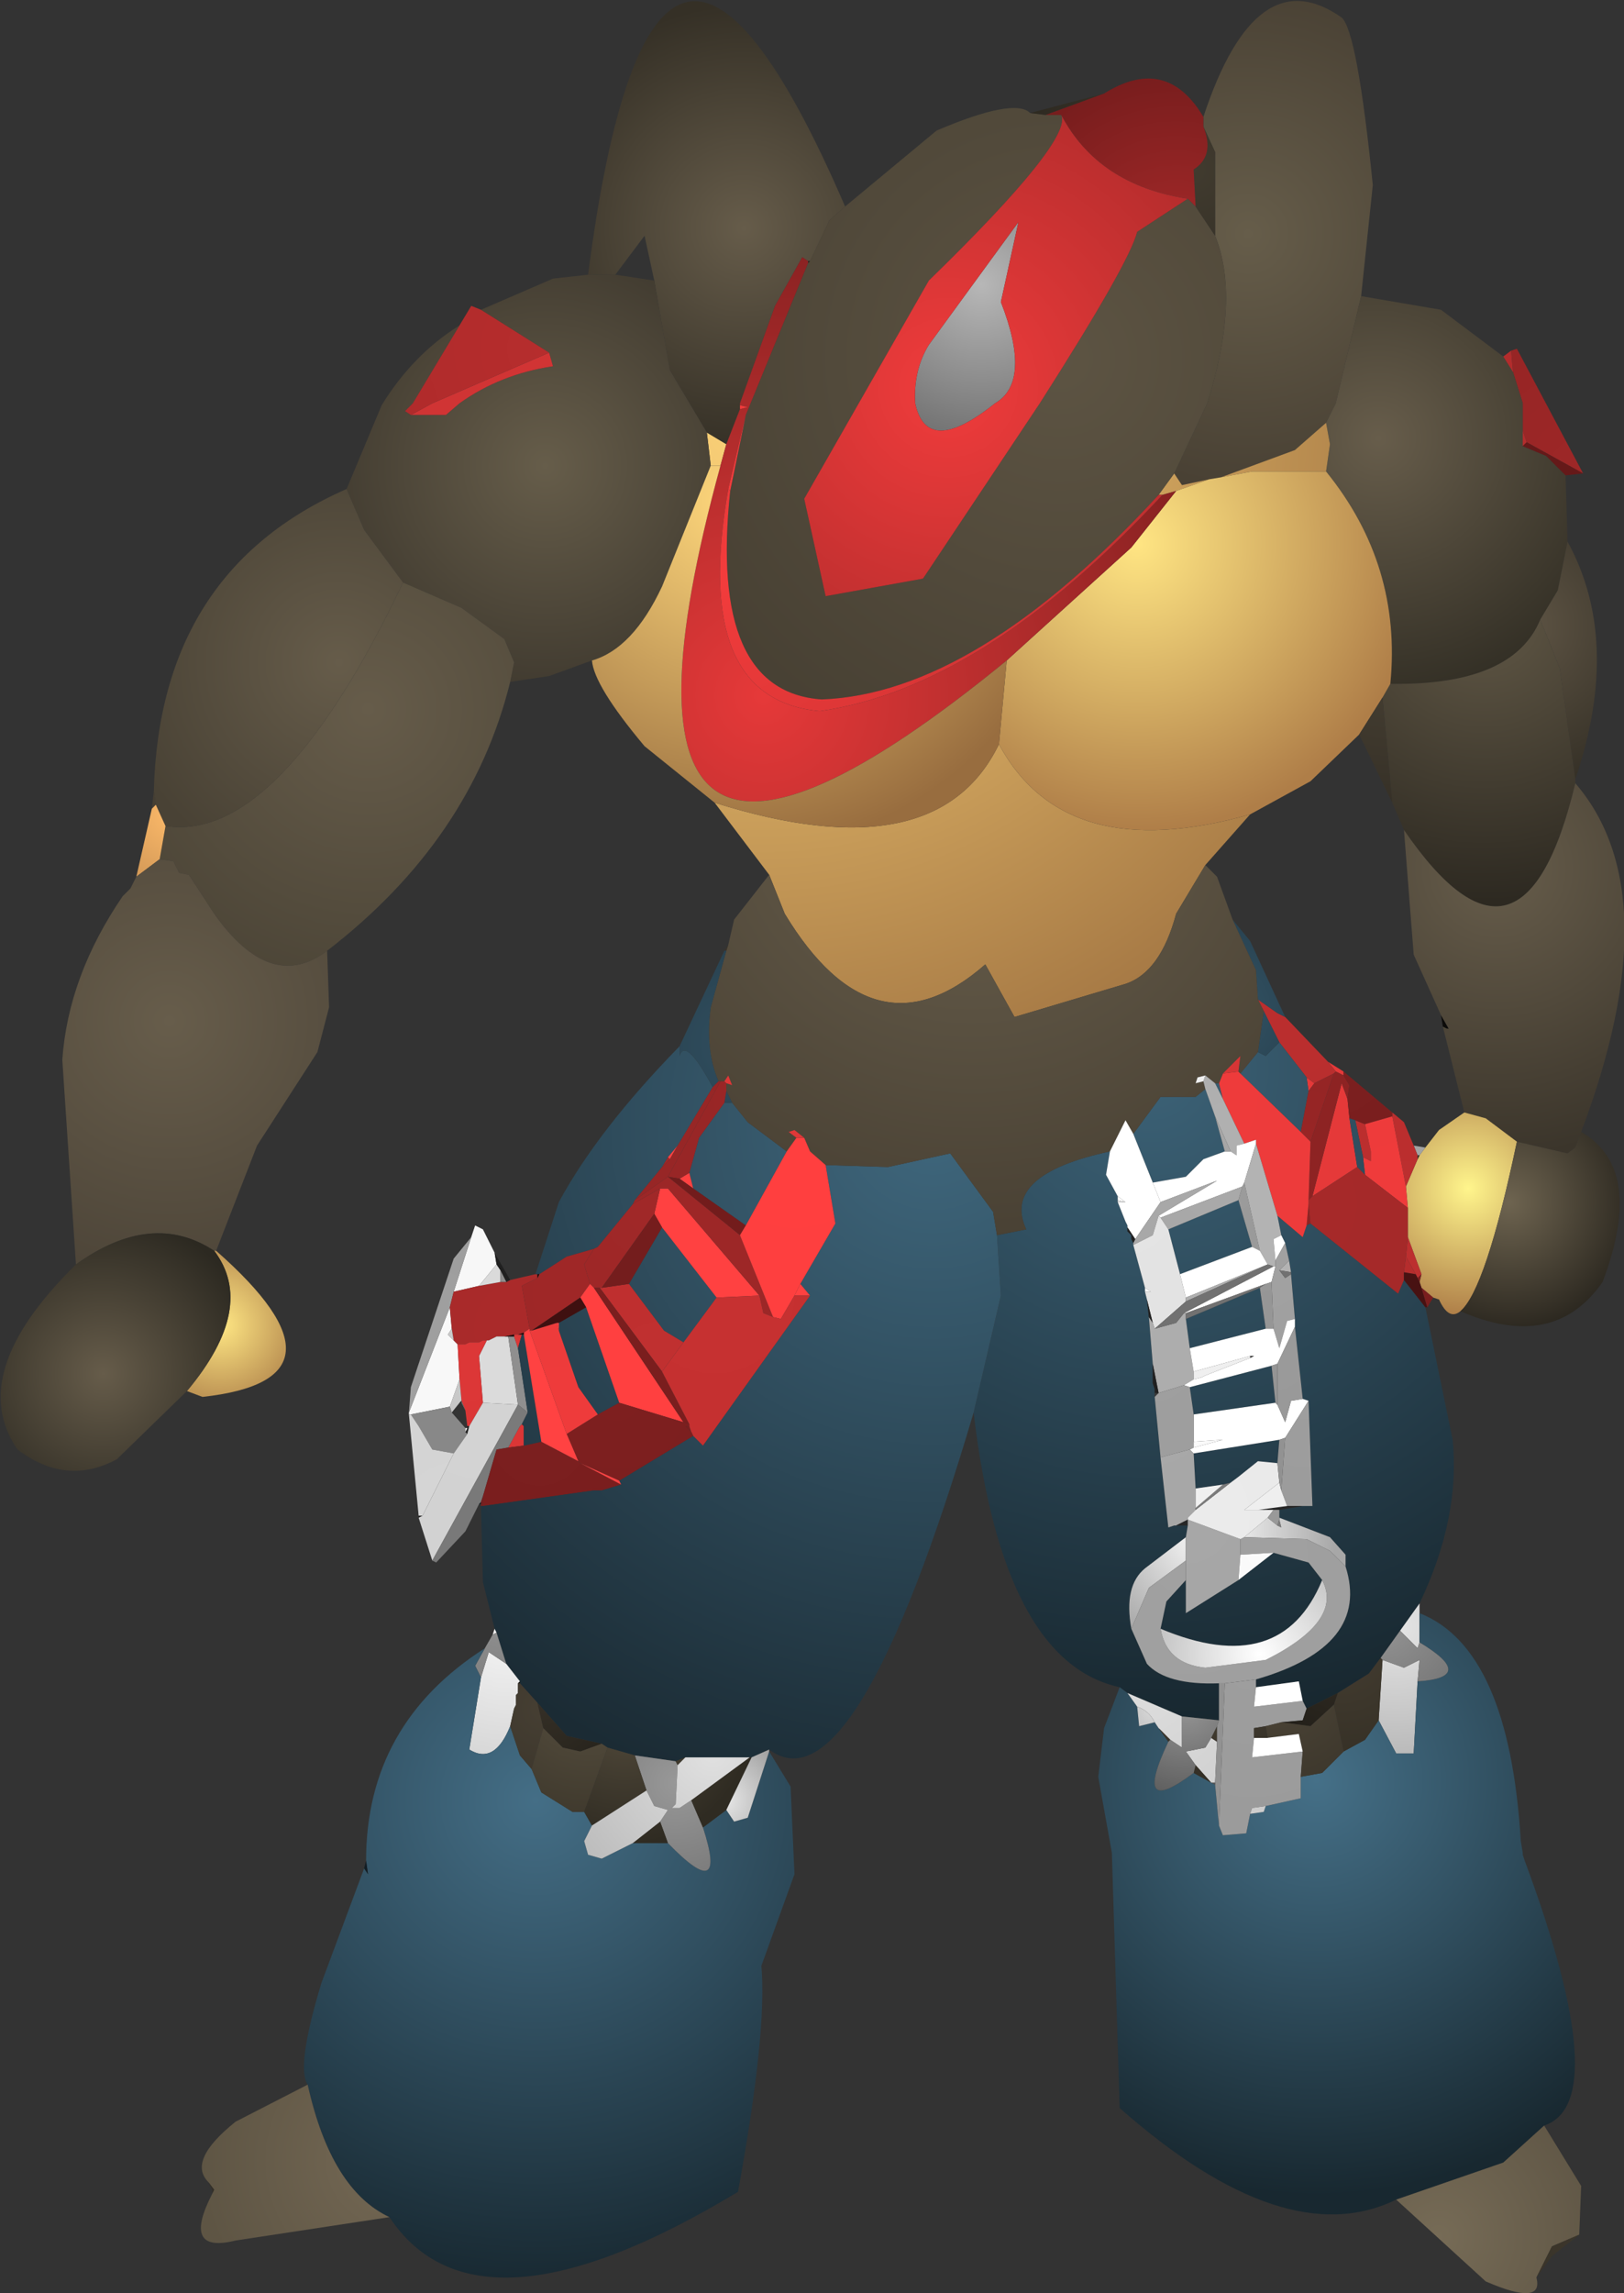<?xml version="1.0" encoding="UTF-8" standalone="no"?>
<svg xmlns:ffdec="https://www.free-decompiler.com/flash" xmlns:xlink="http://www.w3.org/1999/xlink" ffdec:objectType="shape" height="58.85px" width="41.7px" xmlns="http://www.w3.org/2000/svg">
  <rect width="100%" height="100%" fill="#333333" stroke="none"/>
  <g transform="matrix(1.0, 0.0, 0.0, 1.0, 33.3, 46.15)">
    <path d="M-2.4 -43.15 Q-1.05 -47.25 1.15 -45.7 1.55 -45.35 1.95 -41.4 L1.65 -38.55 1.0 -35.8 0.75 -35.3 -0.05 -34.6 -1.95 -33.9 -2.25 -33.85 -2.95 -33.7 -3.15 -34.0 -2.3 -35.8 Q-1.45 -38.5 -2.1 -40.1 L-2.1 -42.25 -2.4 -42.9 -2.4 -43.0 -2.4 -43.15" fill="url(#gradient0)" fill-rule="evenodd" stroke="none"/>
    <path d="M5.5 -37.15 L5.65 -37.2 7.35 -34.0 5.9 -34.8 5.8 -35.1 5.8 -35.8 5.55 -36.6 5.5 -37.15" fill="url(#gradient1)" fill-rule="evenodd" stroke="none"/>
    <path d="M5.55 -36.6 L5.8 -35.8 5.8 -35.1 5.8 -34.7 6.4 -34.45 6.9 -33.95 6.95 -32.25 6.7 -31.0 6.25 -30.25 Q5.55 -28.55 2.4 -28.6 2.7 -31.65 0.75 -34.05 L0.85 -34.75 0.75 -35.3 1.0 -35.8 1.65 -38.55 3.7 -38.2 5.3 -37.0 5.55 -36.6" fill="url(#gradient2)" fill-rule="evenodd" stroke="none"/>
    <path d="M5.5 -37.15 L5.55 -36.6 5.3 -37.0 5.5 -37.15 M5.8 -35.1 L5.9 -34.8 5.8 -34.7 5.8 -35.1" fill="url(#gradient3)" fill-rule="evenodd" stroke="none"/>
    <path d="M5.9 -34.8 L7.35 -34.0 6.9 -33.95 6.4 -34.45 5.8 -34.7 5.9 -34.8" fill="url(#gradient4)" fill-rule="evenodd" stroke="none"/>
    <path d="M6.95 -32.25 Q8.35 -29.7 7.15 -26.15 L6.75 -29.0 6.25 -30.25 6.7 -31.0 6.95 -32.25" fill="url(#gradient5)" fill-rule="evenodd" stroke="none"/>
    <path d="M-13.55 -23.7 L-14.95 -25.55 Q-9.25 -23.75 -7.65 -27.05 -5.95 -23.9 -1.2 -25.25 L-2.35 -23.95 -3.1 -22.7 Q-3.5 -21.2 -4.4 -20.9 L-7.25 -20.05 -8.0 -21.4 Q-10.85 -18.9 -13.15 -22.7 L-13.55 -23.7 M0.75 -35.3 L0.85 -34.75 0.75 -34.05 -1.15 -34.05 -1.95 -33.9 -0.05 -34.6 0.75 -35.3 M-3.15 -34.0 L-2.95 -33.7 -2.25 -33.85 -3.1 -33.55 -3.45 -33.45 -3.55 -33.45 -3.15 -34.0 M-15.15 -35.05 L-14.65 -34.75 -14.8 -34.2 -15.05 -34.2 -15.15 -35.05" fill="url(#gradient6)" fill-rule="evenodd" stroke="none"/>
    <path d="M7.15 -26.15 L7.15 -26.05 Q5.8 -20.4 2.75 -24.85 L2.45 -25.55 2.2 -28.25 2.4 -28.6 Q5.55 -28.55 6.25 -30.25 L6.75 -29.0 7.15 -26.15" fill="url(#gradient7)" fill-rule="evenodd" stroke="none"/>
    <path d="M0.75 -34.05 Q2.7 -31.65 2.4 -28.6 L2.2 -28.25 1.6 -27.3 0.35 -26.1 -1.2 -25.25 Q-5.95 -23.9 -7.65 -27.05 L-7.45 -29.2 -4.25 -32.1 -3.1 -33.55 -2.25 -33.85 -1.95 -33.9 -1.15 -34.05 0.75 -34.05" fill="url(#gradient8)" fill-rule="evenodd" stroke="none"/>
    <path d="M2.2 -28.25 L2.45 -25.55 1.6 -27.3 2.2 -28.25" fill="url(#gradient9)" fill-rule="evenodd" stroke="none"/>
    <path d="M3.75 -19.8 L3.7 -20.1 3.9 -19.75 3.85 -19.75 3.75 -19.8" fill="url(#gradient10)" fill-rule="evenodd" stroke="none"/>
    <path d="M7.15 -26.05 Q9.6 -23.2 7.3 -17.1 L7.15 -16.7 6.95 -16.55 5.65 -16.85 4.85 -17.45 4.3 -17.6 3.75 -19.8 3.85 -19.75 3.9 -19.75 3.7 -20.1 3.0 -21.65 2.75 -24.85 Q5.8 -20.4 7.15 -26.05" fill="url(#gradient11)" fill-rule="evenodd" stroke="none"/>
    <path d="M0.8 -18.9 L1.2 -18.65 1.2 -18.55 1.0 -18.65 0.8 -18.9 M1.3 -17.95 L1.35 -17.45 1.55 -16.2 0.4 -15.45 1.15 -18.35 1.3 -17.95 M0.45 -18.35 L0.3 -18.15 0.25 -18.5 0.45 -18.35" fill="url(#gradient12)" fill-rule="evenodd" stroke="none"/>
    <path d="M-0.3 -20.05 L0.8 -18.9 1.0 -18.65 0.95 -18.6 0.45 -18.35 0.25 -18.5 -0.45 -19.4 -0.85 -20.2 -1.0 -20.5 -0.5 -20.15 -0.4 -20.1 -0.3 -20.05" fill="url(#gradient13)" fill-rule="evenodd" stroke="none"/>
    <path d="M0.95 -18.6 L1.0 -18.65 1.2 -18.55 1.35 -18.3 1.3 -17.95 1.15 -18.35 0.4 -15.45 0.3 -15.35 0.35 -16.85 0.95 -18.6 M0.3 -15.25 L0.35 -14.75 0.25 -14.7 0.3 -15.25" fill="url(#gradient14)" fill-rule="evenodd" stroke="none"/>
    <path d="M4.2 -12.5 Q3.9 -12.25 3.65 -12.8 L3.5 -12.85 3.2 -13.1 3.15 -13.25 3.2 -13.45 2.85 -14.4 2.85 -15.15 2.8 -15.7 3.1 -16.4 3.15 -16.5 3.3 -16.7 3.65 -17.15 4.3 -17.6 4.85 -17.45 5.65 -16.85 Q4.85 -13.05 4.2 -12.5" fill="url(#gradient15)" fill-rule="evenodd" stroke="none"/>
    <path d="M3.0 -16.75 L3.3 -16.7 3.15 -16.5 3.1 -16.5 3.0 -16.75" fill="url(#gradient16)" fill-rule="evenodd" stroke="none"/>
    <path d="M2.45 -17.6 L2.75 -17.35 3.0 -16.75 3.1 -16.5 3.1 -16.4 2.8 -15.7 2.45 -17.5 2.45 -17.6 M2.85 -14.4 L3.2 -13.45 3.1 -13.35 3.05 -13.45 2.8 -13.9 2.85 -14.4 M1.5 -17.4 L1.75 -17.3 1.9 -16.6 1.9 -16.35 1.7 -16.45 1.5 -17.4" fill="url(#gradient17)" fill-rule="evenodd" stroke="none"/>
    <path d="M7.3 -17.1 Q8.95 -16.15 7.85 -13.25 6.6 -11.45 4.2 -12.5 4.85 -13.05 5.65 -16.85 L6.95 -16.55 7.15 -16.7 7.3 -17.1 M3.15 -16.5 L3.1 -16.4 3.1 -16.5 3.15 -16.5" fill="url(#gradient18)" fill-rule="evenodd" stroke="none"/>
    <path d="M1.2 -18.65 L2.45 -17.6 2.45 -17.5 1.75 -17.3 1.5 -17.4 1.35 -17.45 1.3 -17.95 1.35 -18.3 1.2 -18.55 1.2 -18.65" fill="url(#gradient19)" fill-rule="evenodd" stroke="none"/>
    <path d="M2.8 -15.7 L2.85 -15.15 1.75 -16.0 1.7 -16.45 1.9 -16.35 1.9 -16.6 1.75 -17.3 2.45 -17.5 2.8 -15.7" fill="url(#gradient20)" fill-rule="evenodd" stroke="none"/>
    <path d="M3.3 -12.6 L4.0 -9.2 Q4.2 -7.2 3.15 -5.0 L2.65 -4.3 2.15 -3.6 1.85 -3.2 1.05 -2.7 0.25 -2.3 0.15 -2.5 0.05 -3.0 -1.05 -2.85 -1.05 -3.05 Q1.9 -3.9 1.25 -5.95 L1.25 -6.25 0.85 -6.7 -0.45 -7.2 -0.45 -7.4 0.15 -7.5 0.4 -7.5 0.3 -10.2 0.15 -10.25 -0.05 -12.1 -0.05 -12.3 -0.15 -13.45 -0.15 -13.5 -0.2 -13.8 -0.3 -14.25 -0.4 -14.45 -0.5 -14.95 0.15 -14.4 0.25 -14.7 0.35 -14.75 2.6 -12.95 2.75 -13.3 3.3 -12.6 M-4.55 -2.85 Q-7.55 -3.5 -8.3 -9.9 L-7.6 -12.9 -7.7 -14.45 -6.95 -14.6 Q-7.6 -16.0 -4.8 -16.6 L-4.9 -16.0 -4.6 -15.45 -4.6 -15.35 -4.6 -15.3 -4.4 -14.8 -4.35 -14.7 -4.35 -14.65 -4.35 -14.55 -4.25 -14.45 -4.25 -14.35 -4.2 -14.25 -4.2 -14.2 -3.9 -13.1 -3.9 -13.0 -3.85 -12.8 -3.8 -12.35 -3.7 -11.15 -3.7 -10.65 -3.65 -10.5 -3.65 -10.4 -3.65 -10.3 -3.5 -8.75 -3.3 -6.95 -3.15 -7.0 -3.1 -7.0 -2.8 -7.0 -2.85 -6.7 -3.9 -5.9 Q-4.45 -5.45 -4.25 -4.35 L-3.85 -3.45 Q-3.35 -2.9 -2.0 -2.95 L-2.0 -2.0 -2.95 -2.1 -4.35 -2.7 -4.55 -2.85 M1.35 -17.45 L1.5 -17.4 1.7 -16.45 1.75 -16.0 1.55 -16.2 1.35 -17.45 M0.25 -18.5 L0.3 -18.15 0.1 -17.1 -1.45 -18.6 -1.0 -19.15 -0.8 -19.05 -0.45 -19.4 0.25 -18.5 M-0.6 -6.3 L0.3 -6.05 0.65 -5.6 Q-0.4 -3.05 -3.5 -4.35 L-3.35 -5.05 -2.85 -5.6 -2.85 -4.75 -1.5 -5.6 -0.6 -6.3 M-2.0 -18.35 L-1.9 -17.95 -2.1 -18.35 -2.0 -18.35 M-4.2 -17.05 L-3.5 -18.0 -2.6 -18.0 -2.35 -18.2 -2.1 -17.5 -1.85 -16.6 -2.4 -16.4 -2.85 -15.95 -3.7 -15.8 -4.2 -17.05 M-3.3 -14.6 L-1.5 -15.35 -1.15 -14.15 -3.0 -13.45 -3.3 -14.6 M-0.95 -13.1 L-0.8 -12.05 -2.75 -11.55 -2.85 -12.3 -0.95 -13.1 M-0.65 -11.1 L-0.55 -10.15 -2.65 -9.85 -2.75 -10.55 -0.65 -11.1 M-2.65 -8.85 L-0.45 -9.2 -0.5 -8.6 -1.0 -8.65 -1.5 -8.25 -1.7 -8.1 -1.9 -8.05 -2.6 -7.95 -2.65 -8.85" fill="url(#gradient21)" fill-rule="evenodd" stroke="none"/>
    <path d="M0.3 -18.15 L0.45 -18.35 0.95 -18.6 0.35 -16.85 0.1 -17.1 0.3 -18.15" fill="url(#gradient22)" fill-rule="evenodd" stroke="none"/>
    <path d="M2.85 -15.15 L2.85 -14.4 2.8 -13.9 2.75 -13.5 2.75 -13.3 2.6 -12.95 0.35 -14.75 0.3 -15.25 0.3 -15.35 0.4 -15.45 1.55 -16.2 1.75 -16.0 2.85 -15.15" fill="url(#gradient23)" fill-rule="evenodd" stroke="none"/>
    <path d="M0.1 -17.1 L0.35 -16.85 0.3 -15.35 0.3 -15.25 0.25 -14.7 0.15 -14.4 -0.5 -14.95 -1.05 -16.8 -1.05 -16.9 -1.35 -16.8 -1.9 -17.95 -2.0 -18.35 -1.9 -18.6 -1.5 -18.65 -1.45 -18.6 0.1 -17.1" fill="url(#gradient24)" fill-rule="evenodd" stroke="none"/>
    <path d="M3.35 -12.6 L3.3 -12.6 2.75 -13.3 2.75 -13.5 3.05 -13.45 3.1 -13.35 3.15 -13.25 3.2 -13.1 3.35 -12.6" fill="url(#gradient25)" fill-rule="evenodd" stroke="none"/>
    <path d="M3.5 -12.85 L3.35 -12.6 3.2 -13.1 3.5 -12.85 M3.2 -13.45 L3.15 -13.25 3.1 -13.35 3.2 -13.45" fill="url(#gradient26)" fill-rule="evenodd" stroke="none"/>
    <path d="M2.75 -13.5 L2.8 -13.9 3.05 -13.45 2.75 -13.5" fill="url(#gradient27)" fill-rule="evenodd" stroke="none"/>
    <path d="M0.15 -10.25 L0.3 -10.2 -0.3 -9.25 -0.45 -9.2 -2.65 -8.85 -2.75 -8.95 -2.65 -9.0 -1.9 -9.2 -2.65 -9.15 -2.65 -9.85 -0.55 -10.15 -0.5 -10.1 -0.3 -9.65 -0.15 -10.2 0.15 -10.25" fill="url(#gradient28)" fill-rule="evenodd" stroke="none"/>
    <path d="M-0.45 -7.2 L0.85 -6.7 1.25 -6.25 1.25 -5.95 0.85 -6.35 0.25 -6.65 -1.35 -6.7 -0.75 -7.2 -0.5 -7.0 -0.4 -6.95 -0.45 -7.15 -0.45 -7.2 M-2.85 -6.1 L-3.8 -5.4 -4.25 -4.35 Q-4.45 -5.45 -3.9 -5.9 L-2.85 -6.7 -2.85 -6.1" fill="url(#gradient29)" fill-rule="evenodd" stroke="none"/>
    <path d="M1.25 -5.95 Q1.9 -3.9 -1.05 -3.05 L-1.85 -2.95 -2.0 -2.95 Q-3.35 -2.9 -3.85 -3.45 L-4.25 -4.35 -3.8 -5.4 -2.85 -6.1 -2.85 -5.6 -3.35 -5.05 -3.5 -4.35 Q-3.35 -3.45 -2.35 -3.35 L-0.8 -3.55 Q1.2 -4.55 0.65 -5.6 L0.3 -6.05 -0.6 -6.3 -1.45 -6.25 -1.45 -6.65 -1.35 -6.7 0.25 -6.65 0.85 -6.35 1.25 -5.95" fill="url(#gradient30)" fill-rule="evenodd" stroke="none"/>
    <path d="M0.3 -10.2 L0.4 -7.5 0.15 -7.5 -0.25 -7.5 -0.4 -7.9 -0.3 -9.25 0.3 -10.2" fill="url(#gradient31)" fill-rule="evenodd" stroke="none"/>
    <path d="M3.15 -5.0 L3.15 -4.75 3.15 -4.0 3.1 -3.85 2.65 -4.3 3.15 -5.0 M3.1 -3.0 L3.0 -1.15 2.55 -1.15 2.1 -2.0 2.2 -3.55 2.75 -3.35 3.15 -3.55 3.1 -3.0" fill="url(#gradient32)" fill-rule="evenodd" stroke="none"/>
    <path d="M3.15 -4.75 Q5.45 -3.85 5.75 1.1 L5.8 1.4 5.8 1.45 5.85 1.6 Q8.15 7.8 6.35 8.4 L5.3 9.35 2.55 10.3 Q-0.3 11.7 -4.55 7.95 L-4.75 1.4 -5.1 -0.55 -4.95 -1.8 -4.55 -2.85 -4.35 -2.7 -4.1 -2.35 -4.05 -1.85 -3.65 -1.95 -3.55 -1.8 -3.3 -1.45 Q-4.25 0.55 -2.65 -0.65 L-2.2 -0.4 -2.1 -0.35 -2.0 0.7 -1.9 0.95 -1.3 0.9 -1.2 0.4 -0.85 0.35 -0.8 0.2 0.1 0.0 0.1 -0.55 0.65 -0.65 1.2 -1.2 1.75 -1.5 2.1 -2.0 2.55 -1.15 3.0 -1.15 3.1 -3.0 Q4.65 -3.1 3.15 -4.0 L3.15 -4.75" fill="url(#gradient33)" fill-rule="evenodd" stroke="none"/>
    <path d="M2.15 -3.6 L2.65 -4.3 3.1 -3.85 3.15 -4.0 Q4.65 -3.1 3.1 -3.0 L3.15 -3.55 2.75 -3.35 2.2 -3.55 2.15 -3.6" fill="url(#gradient34)" fill-rule="evenodd" stroke="none"/>
    <path d="M1.05 -2.7 L1.85 -3.2 2.15 -3.6 2.2 -3.55 2.1 -2.0 1.75 -1.5 1.2 -1.2 0.95 -2.4 1.05 -2.7" fill="url(#gradient35)" fill-rule="evenodd" stroke="none"/>
    <path d="M-1.05 -3.05 L-1.05 -2.85 -1.1 -2.35 0.15 -2.5 0.25 -2.3 0.15 -2.0 -0.4 -1.95 -0.8 -1.85 -1.1 -1.8 -1.1 -1.55 -1.15 -1.05 0.15 -1.2 0.1 -0.55 0.1 0.0 -0.8 0.2 -1.15 0.25 -1.2 0.4 -1.3 0.9 -1.9 0.95 -2.0 0.7 -1.85 -2.95 -1.05 -3.05" fill="url(#gradient36)" fill-rule="evenodd" stroke="none"/>
    <path d="M0.25 -2.3 L1.05 -2.7 0.95 -2.4 0.35 -1.85 -0.4 -1.95 0.15 -2.0 0.25 -2.3" fill="url(#gradient37)" fill-rule="evenodd" stroke="none"/>
    <path d="M1.2 -1.2 L0.65 -0.65 0.1 -0.55 0.15 -1.2 0.05 -1.65 -0.75 -1.55 -0.8 -1.85 -0.4 -1.95 0.35 -1.85 0.95 -2.4 1.2 -1.2" fill="url(#gradient38)" fill-rule="evenodd" stroke="none"/>
    <path d="M-1.05 -2.85 L0.05 -3.0 0.15 -2.5 -1.1 -2.35 -1.05 -2.85" fill="url(#gradient39)" fill-rule="evenodd" stroke="none"/>
    <path d="M-0.75 -1.55 L0.05 -1.65 0.15 -1.2 -1.15 -1.05 -1.1 -1.55 -0.75 -1.55" fill="url(#gradient40)" fill-rule="evenodd" stroke="none"/>
    <path d="M6.35 8.4 L7.3 9.95 7.25 11.2 6.55 11.5 6.15 12.3 Q6.35 13.05 4.85 12.4 L2.55 10.3 5.3 9.35 6.35 8.4" fill="url(#gradient41)" fill-rule="evenodd" stroke="none"/>
    <path d="M7.25 11.2 L6.55 11.75 6.15 12.3 6.55 11.5 7.25 11.2" fill="url(#gradient42)" fill-rule="evenodd" stroke="none"/>
    <path d="M-11.6 -40.85 L-9.25 -42.8 Q-7.25 -43.65 -6.85 -43.25 L-6.45 -43.2 -6.05 -43.2 Q-5.75 -42.55 -9.45 -38.95 L-12.65 -33.35 -12.1 -30.85 -9.6 -31.3 -6.6 -35.8 Q-4.3 -39.4 -4.1 -40.2 L-2.8 -41.05 -2.6 -40.85 -2.1 -40.1 Q-1.45 -38.5 -2.3 -35.8 L-3.15 -34.0 -3.55 -33.45 Q-8.25 -28.35 -12.2 -28.2 -15.1 -28.4 -14.55 -33.55 L-14.15 -35.5 -12.55 -39.4 -12.5 -39.45 -12.0 -40.5 -11.6 -40.85" fill="url(#gradient43)" fill-rule="evenodd" stroke="none"/>
    <path d="M-6.85 -43.25 L-4.95 -43.75 -6.45 -43.2 -6.85 -43.25 M-2.4 -42.9 L-2.1 -42.25 -2.1 -40.1 -2.6 -40.85 -2.65 -41.8 Q-2.1 -42.15 -2.4 -42.9" fill="url(#gradient44)" fill-rule="evenodd" stroke="none"/>
    <path d="M-4.95 -43.75 Q-3.35 -44.75 -2.4 -43.15 L-2.4 -43.0 -2.4 -42.9 Q-2.1 -42.15 -2.65 -41.8 L-2.6 -40.85 -2.8 -41.05 Q-5.1 -41.4 -6.05 -43.2 L-6.45 -43.2 -4.95 -43.75" fill="url(#gradient45)" fill-rule="evenodd" stroke="none"/>
    <path d="M-9.45 -37.3 L-7.15 -40.45 -7.6 -38.4 Q-6.8 -36.35 -7.75 -35.8 -9.5 -34.4 -9.8 -35.8 -9.85 -36.65 -9.45 -37.3" fill="url(#gradient46)" fill-rule="evenodd" stroke="none"/>
    <path d="M-9.45 -37.3 Q-9.85 -36.65 -9.8 -35.8 -9.5 -34.4 -7.75 -35.8 -6.8 -36.35 -7.6 -38.4 L-7.15 -40.45 -9.45 -37.3 M-2.8 -41.05 L-4.1 -40.2 Q-4.3 -39.4 -6.6 -35.8 L-9.6 -31.3 -12.1 -30.85 -12.65 -33.35 -9.45 -38.95 Q-5.75 -42.55 -6.05 -43.2 -5.1 -41.4 -2.8 -41.05" fill="url(#gradient47)" fill-rule="evenodd" stroke="none"/>
    <path d="M-18.2 -39.1 Q-16.5 -52.2 -11.6 -40.85 L-12.0 -40.5 -12.5 -39.45 -12.55 -39.45 -12.7 -39.55 -13.4 -38.3 -14.3 -35.8 -14.3 -35.75 -14.3 -35.65 -14.65 -34.75 -15.15 -35.05 -16.1 -36.65 -16.5 -38.95 -16.75 -40.1 -17.5 -39.1 -18.2 -39.1" fill="url(#gradient48)" fill-rule="evenodd" stroke="none"/>
    <path d="M-18.1 -29.2 L-19.2 -28.8 -20.2 -28.65 -20.1 -29.15 -20.35 -29.75 -21.45 -30.55 -22.95 -31.2 -23.95 -32.55 -24.4 -33.6 -23.5 -35.75 Q-22.7 -37.05 -21.5 -37.8 L-22.7 -35.8 -22.9 -35.6 -22.75 -35.5 -21.85 -35.5 -21.5 -35.8 Q-20.45 -36.55 -19.1 -36.75 L-19.2 -37.1 -20.95 -38.2 -19.1 -39.0 -18.2 -39.1 -17.5 -39.1 -16.5 -38.95 -16.1 -36.65 -15.15 -35.05 -15.05 -34.2 -16.3 -31.1 Q-17.05 -29.5 -18.1 -29.2" fill="url(#gradient49)" fill-rule="evenodd" stroke="none"/>
    <path d="M-14.65 -34.75 L-14.3 -35.65 -14.1 -35.7 -14.3 -35.75 -14.3 -35.8 -13.4 -38.3 -12.7 -39.55 -12.55 -39.45 -12.55 -39.4 -14.15 -35.5 -14.6 -33.6 Q-15.55 -28.2 -12.25 -27.9 -8.05 -28.5 -3.45 -33.45 L-3.1 -33.55 -4.25 -32.1 -7.45 -29.2 Q-18.7 -20.0 -14.8 -34.2 L-14.65 -34.75" fill="url(#gradient50)" fill-rule="evenodd" stroke="none"/>
    <path d="M-12.55 -39.45 L-12.5 -39.45 -12.55 -39.4 -12.55 -39.45" fill="url(#gradient51)" fill-rule="evenodd" stroke="none"/>
    <path d="M-14.3 -35.65 L-14.3 -35.75 -14.1 -35.7 -14.3 -35.65 M-14.55 -33.55 L-14.6 -33.6 -14.15 -35.5 -14.55 -33.55" fill="url(#gradient52)" fill-rule="evenodd" stroke="none"/>
    <path d="M-14.95 -25.55 L-16.75 -27.0 Q-18.05 -28.55 -18.1 -29.2 -17.05 -29.5 -16.3 -31.1 L-15.05 -34.2 -14.8 -34.2 Q-18.7 -20.0 -7.45 -29.2 L-7.65 -27.05 Q-9.25 -23.75 -14.95 -25.55" fill="url(#gradient53)" fill-rule="evenodd" stroke="none"/>
    <path d="M-14.6 -33.6 L-14.55 -33.55 Q-15.1 -28.4 -12.2 -28.2 -8.25 -28.35 -3.55 -33.45 L-3.45 -33.45 Q-8.05 -28.5 -12.25 -27.9 -15.55 -28.2 -14.6 -33.6" fill="url(#gradient54)" fill-rule="evenodd" stroke="none"/>
    <path d="M-19.2 -37.1 L-19.1 -36.75 Q-20.45 -36.55 -21.5 -35.8 L-21.85 -35.5 -22.75 -35.5 -22.2 -35.8 -19.2 -37.1" fill="url(#gradient55)" fill-rule="evenodd" stroke="none"/>
    <path d="M-20.2 -28.65 Q-21.2 -24.6 -24.9 -21.75 -26.35 -20.65 -27.8 -22.7 L-28.45 -23.7 -28.7 -23.75 -28.85 -24.05 -29.2 -24.1 -29.05 -24.95 Q-26.15 -24.5 -22.95 -31.2 L-21.45 -30.55 -20.35 -29.75 -20.1 -29.15 -20.2 -28.65" fill="url(#gradient56)" fill-rule="evenodd" stroke="none"/>
    <path d="M-21.5 -37.8 L-21.2 -38.3 -20.95 -38.2 -19.2 -37.1 -22.2 -35.8 -22.75 -35.5 -22.9 -35.6 -22.7 -35.8 -21.5 -37.8" fill="url(#gradient57)" fill-rule="evenodd" stroke="none"/>
    <path d="M-29.35 -25.85 Q-29.2 -31.5 -24.4 -33.6 L-23.95 -32.55 -22.95 -31.2 Q-26.15 -24.5 -29.05 -24.95 L-29.3 -25.5 -29.35 -25.85" fill="url(#gradient58)" fill-rule="evenodd" stroke="none"/>
    <path d="M-29.8 -23.65 L-29.4 -25.4 -29.3 -25.5 -29.05 -24.95 -29.2 -24.1 -29.8 -23.65" fill="url(#gradient59)" fill-rule="evenodd" stroke="none"/>
    <path d="M-29.4 -25.4 L-29.35 -25.85 -29.3 -25.5 -29.4 -25.4" fill="url(#gradient60)" fill-rule="evenodd" stroke="none"/>
    <path d="M-24.9 -21.75 L-24.85 -20.3 -25.15 -19.15 -26.7 -16.75 -27.75 -14.05 -27.8 -14.05 Q-29.4 -15.1 -31.35 -13.7 L-31.7 -18.95 Q-31.55 -21.1 -30.15 -23.15 L-29.95 -23.35 -29.8 -23.65 -29.2 -24.1 -28.85 -24.05 -28.7 -23.75 -28.45 -23.7 -27.8 -22.7 Q-26.35 -20.65 -24.9 -21.75" fill="url(#gradient61)" fill-rule="evenodd" stroke="none"/>
    <path d="M-27.75 -14.05 Q-24.0 -10.75 -28.1 -10.3 L-28.5 -10.45 Q-26.7 -12.6 -27.8 -14.05 L-27.75 -14.05" fill="url(#gradient62)" fill-rule="evenodd" stroke="none"/>
    <path d="M-22.8 -9.85 L-22.8 -9.9 -21.75 -12.6 -21.7 -12.05 -21.8 -11.9 -21.65 -11.75 -21.55 -11.65 -21.5 -10.75 -21.75 -10.05 -22.75 -9.85 -22.8 -9.85 M-21.2 -14.4 L-21.1 -14.7 -20.9 -14.6 -20.6 -14.0 -20.55 -13.7 -21.0 -13.15 -21.65 -13.0 -21.2 -14.4" fill="url(#gradient63)" fill-rule="evenodd" stroke="none"/>
    <path d="M-22.8 -9.9 L-22.75 -10.55 -21.65 -13.85 -21.2 -14.4 -21.65 -13.0 -21.75 -12.6 -22.8 -9.9" fill="url(#gradient64)" fill-rule="evenodd" stroke="none"/>
    <path d="M-20.2 -13.3 L-19.55 -13.45 -19.5 -13.45 -19.5 -13.35 -19.9 -13.15 -19.7 -12.05 -19.85 -11.95 -20.0 -11.9 -20.1 -11.9 -20.35 -11.85 -20.55 -11.85 -20.75 -11.75 -20.8 -11.75 -20.9 -11.75 -21.0 -11.7 -21.25 -11.7 -21.35 -11.65 -21.55 -11.65 -21.65 -11.75 -21.7 -12.05 -21.75 -12.6 -21.65 -13.0 -21.0 -13.15 -20.45 -13.25 -20.3 -13.25 -20.2 -13.3" fill="url(#gradient65)" fill-rule="evenodd" stroke="none"/>
    <path d="M-20.45 -13.25 L-21.0 -13.15 -20.55 -13.7 -20.45 -13.55 -20.45 -13.25 M-20.9 -10.15 L-21.0 -11.35 -20.8 -11.75 -20.75 -11.75 -20.55 -11.85 -20.35 -11.85 -20.25 -11.85 -20.0 -10.1 -20.9 -10.15" fill="url(#gradient66)" fill-rule="evenodd" stroke="none"/>
    <path d="M-20.6 -14.0 L-20.2 -13.3 -20.3 -13.25 -20.45 -13.55 -20.55 -13.7 -20.6 -14.0" fill="url(#gradient67)" fill-rule="evenodd" stroke="none"/>
    <path d="M-20.45 -13.25 L-20.45 -13.55 -20.3 -13.25 -20.45 -13.25 M-20.0 -10.1 L-20.25 -11.85 -20.1 -11.85 -20.0 -11.55 -19.75 -9.9 -20.0 -10.1" fill="url(#gradient68)" fill-rule="evenodd" stroke="none"/>
    <path d="M-20.8 -11.75 L-21.0 -11.35 -20.9 -10.15 -21.25 -9.55 -21.3 -9.55 -21.35 -9.95 -21.45 -10.2 -21.5 -10.75 -21.55 -11.65 -21.35 -11.65 -21.25 -11.7 -21.0 -11.7 -20.9 -11.75 -20.8 -11.75 M-20.25 -9.0 L-19.95 -9.55 -19.9 -9.6 -19.85 -9.55 -19.85 -9.05 -20.25 -9.0 M-20.1 -11.85 L-20.1 -11.9 -20.0 -11.9 -19.9 -11.9 -20.0 -11.55 -20.1 -11.85" fill="url(#gradient69)" fill-rule="evenodd" stroke="none"/>
    <path d="M-21.5 -10.75 L-21.45 -10.2 -21.5 -10.15 -21.7 -9.9 -21.75 -10.05 -21.5 -10.75 M-21.65 -11.75 L-21.8 -11.9 -21.7 -12.05 -21.65 -11.75" fill="url(#gradient70)" fill-rule="evenodd" stroke="none"/>
    <path d="M-21.75 -10.05 L-21.7 -9.9 -21.35 -9.5 -21.35 -9.4 -21.3 -9.35 -21.65 -8.85 -22.2 -8.95 -22.55 -9.55 -22.75 -9.85 -21.75 -10.05" fill="url(#gradient71)" fill-rule="evenodd" stroke="none"/>
    <path d="M-22.55 -7.25 L-22.8 -9.85 -22.75 -9.85 -22.55 -9.55 -22.2 -8.95 -21.65 -8.85 -22.45 -7.25 -22.55 -7.25" fill="url(#gradient72)" fill-rule="evenodd" stroke="none"/>
    <path d="M-21.5 -10.15 L-21.45 -10.2 -21.45 -10.15 -21.5 -10.15" fill="url(#gradient73)" fill-rule="evenodd" stroke="none"/>
    <path d="M-21.45 -10.2 L-21.35 -9.95 -21.45 -10.15 -21.45 -10.2" fill="url(#gradient74)" fill-rule="evenodd" stroke="none"/>
    <path d="M-22.55 -7.2 L-22.55 -7.25 -22.45 -7.25 -22.55 -7.2 M-21.3 -9.55 L-21.25 -9.55 -21.3 -9.35 -21.35 -9.4 -21.3 -9.5 -21.3 -9.55" fill="url(#gradient75)" fill-rule="evenodd" stroke="none"/>
    <path d="M-22.2 -6.1 L-22.55 -7.2 -22.45 -7.25 -21.65 -8.85 -21.3 -9.35 -21.25 -9.55 -20.9 -10.15 -20.0 -10.1 -22.2 -6.1" fill="url(#gradient76)" fill-rule="evenodd" stroke="none"/>
    <path d="M-21.35 -9.4 L-21.35 -9.5 -21.3 -9.5 -21.35 -9.4" fill="url(#gradient77)" fill-rule="evenodd" stroke="none"/>
    <path d="M-21.0 -7.55 L-21.35 -6.85 -22.1 -6.05 -22.2 -6.1 -20.0 -10.1 -19.75 -9.9 -19.9 -9.6 -19.95 -9.55 -20.25 -9.0 -20.55 -8.95 -20.9 -7.75 -20.95 -7.6 -21.0 -7.55" fill="url(#gradient78)" fill-rule="evenodd" stroke="none"/>
    <path d="M-20.9 -7.75 L-20.55 -8.95 -20.25 -9.0 -19.85 -9.05 -19.4 -9.15 -18.45 -8.65 -18.4 -8.6 -17.35 -8.05 -17.85 -7.9 -18.05 -7.9 -20.9 -7.5 -20.9 -7.75" fill="url(#gradient79)" fill-rule="evenodd" stroke="none"/>
    <path d="M-20.95 -7.5 L-20.95 -7.55 -20.95 -7.6 -20.9 -7.75 -20.9 -7.5 -20.95 -7.5" fill="url(#gradient80)" fill-rule="evenodd" stroke="none"/>
    <path d="M-20.95 -7.55 L-21.0 -7.55 -20.95 -7.6 -20.95 -7.55" fill="url(#gradient81)" fill-rule="evenodd" stroke="none"/>
    <path d="M-8.3 -9.9 Q-11.35 0.4 -13.55 -1.25 L-14.0 -1.05 -14.05 -1.05 -15.7 -1.05 -15.95 -0.95 -17.0 -1.1 -17.7 -1.3 -17.85 -1.4 -18.75 -1.6 -19.5 -2.45 -19.95 -2.95 -19.95 -3.0 -20.3 -3.45 -20.55 -4.25 -20.6 -4.35 -20.9 -5.55 -20.95 -7.5 -20.9 -7.5 -18.05 -7.9 -17.85 -7.9 -17.35 -8.05 -17.4 -8.15 -15.5 -9.3 -15.25 -9.05 -12.5 -12.9 -12.75 -13.2 -11.85 -14.75 -12.1 -16.25 -10.5 -16.2 -8.9 -16.55 -7.8 -15.05 -7.7 -14.45 -7.6 -12.9 -8.3 -9.9 M-19.55 -13.45 L-18.95 -15.3 Q-17.95 -17.15 -15.85 -19.3 L-15.85 -19.05 Q-15.7 -19.55 -15.0 -18.25 L-15.9 -16.75 -16.15 -16.45 -16.3 -16.2 -17.0 -15.35 -17.05 -15.25 -17.95 -14.15 -18.05 -14.1 -18.75 -13.9 -19.45 -13.45 -19.5 -13.45 -19.55 -13.45 M-19.9 -9.6 L-19.75 -9.9 -20.0 -11.55 -19.9 -11.9 -19.85 -11.9 -19.4 -9.15 -19.85 -9.05 -19.85 -9.55 -19.9 -9.6 M-14.5 -17.85 L-14.1 -17.35 -13.1 -16.6 -14.15 -14.7 -15.5 -15.65 -15.6 -16.05 -15.35 -16.95 -14.7 -17.85 -14.5 -17.85 M-16.3 -14.65 L-14.9 -12.85 -15.75 -11.7 -16.25 -12.0 -17.15 -13.2 -16.3 -14.65 M-17.4 -10.15 L-17.95 -9.85 -18.45 -10.55 -18.95 -12.0 -18.95 -12.2 -18.25 -12.6 -17.4 -10.15" fill="url(#gradient82)" fill-rule="evenodd" stroke="none"/>
    <path d="M-28.5 -10.45 L-30.3 -8.7 Q-31.6 -8.0 -32.85 -8.95 -34.2 -10.9 -31.35 -13.7 -29.4 -15.1 -27.8 -14.05 -26.7 -12.6 -28.5 -10.45" fill="url(#gradient83)" fill-rule="evenodd" stroke="none"/>
    <path d="M-20.65 -4.2 L-20.6 -4.35 -20.55 -4.25 -20.65 -4.2 M-20.3 -3.45 L-19.95 -3.0 -20.0 -2.95 -20.0 -2.7 -20.05 -2.65 -20.05 -2.4 -20.1 -2.3 -20.2 -1.85 Q-20.6 -0.85 -21.25 -1.25 L-20.95 -3.1 -20.75 -3.75 -20.3 -3.45" fill="url(#gradient84)" fill-rule="evenodd" stroke="none"/>
    <path d="M-20.85 -3.85 L-20.65 -4.2 -20.55 -4.25 -20.3 -3.45 -20.75 -3.75 -20.95 -3.1 -21.1 -3.4 -20.85 -3.85" fill="url(#gradient85)" fill-rule="evenodd" stroke="none"/>
    <path d="M-13.55 -1.2 L-13.0 -0.3 -12.9 1.95 -13.75 4.3 Q-13.6 6.0 -14.35 10.1 -21.05 14.15 -23.3 10.75 -24.8 10.05 -25.4 7.35 -25.7 6.9 -25.05 4.75 L-23.95 1.8 -23.85 1.95 -23.9 1.6 Q-23.9 -1.9 -20.85 -3.85 L-21.1 -3.4 -20.95 -3.1 -21.25 -1.25 Q-20.6 -0.85 -20.2 -1.85 L-19.95 -1.1 -19.65 -0.75 -19.4 -0.15 -18.6 0.35 -18.3 0.35 -18.1 0.7 -18.3 1.1 -18.2 1.45 -17.85 1.55 -17.05 1.15 -16.15 1.15 Q-14.6 2.75 -15.25 0.75 L-14.65 0.3 -14.45 0.6 -14.1 0.5 -13.55 -1.2" fill="url(#gradient86)" fill-rule="evenodd" stroke="none"/>
    <path d="M-1.65 -22.55 L-1.2 -22.0 -0.3 -20.05 -0.4 -20.1 -0.5 -20.15 -1.0 -20.5 -1.05 -21.25 -1.65 -22.55 M-0.85 -20.2 L-0.45 -19.4 -0.8 -19.05 -1.0 -19.15 -0.85 -20.2" fill="url(#gradient87)" fill-rule="evenodd" stroke="none"/>
    <path d="M-14.6 -21.9 L-14.45 -22.55 -13.55 -23.7 -13.15 -22.7 Q-10.85 -18.9 -8.0 -21.4 L-7.25 -20.05 -4.4 -20.9 Q-3.5 -21.2 -3.1 -22.7 L-2.35 -23.95 -2.05 -23.65 -1.65 -22.55 -1.05 -21.25 -1.0 -20.5 -0.85 -20.2 -1.0 -19.15 -1.45 -18.6 -1.5 -18.65 -1.45 -19.05 -1.9 -18.6 -2.0 -18.35 -2.1 -18.35 -2.35 -18.55 -2.55 -18.5 -2.6 -18.35 -2.4 -18.4 -2.35 -18.2 -2.6 -18.0 -3.5 -18.0 -4.2 -17.05 -4.4 -17.4 -4.8 -16.6 Q-7.6 -16.0 -6.95 -14.6 L-7.7 -14.45 -7.8 -15.05 -8.9 -16.55 -10.5 -16.2 -12.1 -16.25 -12.5 -16.6 -12.65 -16.95 -12.9 -17.15 -13.05 -17.1 -12.85 -16.95 -13.1 -16.6 -14.1 -17.35 -14.5 -17.85 -14.65 -18.15 -14.65 -18.35 -14.5 -18.3 -14.6 -18.55 -14.7 -18.4 -14.8 -18.4 -14.85 -18.4 Q-15.2 -19.2 -15.05 -20.3 L-14.65 -21.75 -14.6 -21.9" fill="url(#gradient88)" fill-rule="evenodd" stroke="none"/>
    <path d="M-1.5 -18.65 L-1.9 -18.6 -1.45 -19.05 -1.5 -18.65" fill="url(#gradient89)" fill-rule="evenodd" stroke="none"/>
    <path d="M-1.9 -17.95 L-1.35 -16.8 -1.55 -16.75 -1.55 -16.5 -1.7 -16.6 -2.1 -17.5 -2.35 -18.2 -2.4 -18.4 -2.35 -18.55 -2.1 -18.35 -1.9 -17.95" fill="url(#gradient90)" fill-rule="evenodd" stroke="none"/>
    <path d="M-2.4 -18.4 L-2.6 -18.35 -2.55 -18.5 -2.35 -18.55 -2.4 -18.4" fill="url(#gradient91)" fill-rule="evenodd" stroke="none"/>
    <path d="M-1.35 -16.8 L-1.05 -16.9 -1.05 -16.8 -1.35 -15.8 -1.4 -15.7 -3.5 -14.9 -3.55 -14.95 -2.05 -15.85 -3.5 -15.3 -3.7 -15.8 -2.85 -15.95 -2.4 -16.4 -1.85 -16.6 -1.7 -16.6 -1.55 -16.5 -1.55 -16.75 -1.35 -16.8 M-4.6 -15.45 L-4.4 -15.3 -4.6 -15.35 -4.6 -15.45" fill="url(#gradient92)" fill-rule="evenodd" stroke="none"/>
    <path d="M-2.1 -17.5 L-1.7 -16.6 -1.85 -16.6 -2.1 -17.5" fill="url(#gradient93)" fill-rule="evenodd" stroke="none"/>
    <path d="M-1.4 -15.7 L-1.35 -15.8 -0.95 -14.05 -1.15 -14.15 -1.5 -15.35 -1.4 -15.7" fill="url(#gradient94)" fill-rule="evenodd" stroke="none"/>
    <path d="M-0.5 -14.95 L-0.4 -14.45 -0.6 -14.35 -0.55 -13.8 -0.55 -13.65 -0.6 -13.65 -0.75 -13.7 -0.95 -14.05 -1.35 -15.8 -1.05 -16.8 -0.5 -14.95 M-0.2 -13.8 L-0.15 -13.5 -0.45 -13.55 -0.2 -13.8" fill="url(#gradient95)" fill-rule="evenodd" stroke="none"/>
    <path d="M-4.8 -16.6 L-4.4 -17.4 -4.2 -17.05 -3.7 -15.8 -3.5 -15.3 -4.15 -14.35 -4.35 -14.65 -4.35 -14.7 -4.4 -14.8 -4.6 -15.3 -4.4 -15.3 -4.6 -15.45 -4.9 -16.0 -4.8 -16.6" fill="url(#gradient96)" fill-rule="evenodd" stroke="none"/>
    <path d="M-3.5 -15.3 L-2.05 -15.85 -3.55 -14.95 -3.7 -14.45 -4.2 -14.2 -4.2 -14.25 -4.15 -14.35 -3.5 -15.3 M-3.5 -14.9 L-1.4 -15.7 -1.5 -15.35 -3.3 -14.6 -3.5 -14.9" fill="url(#gradient97)" fill-rule="evenodd" stroke="none"/>
    <path d="M-3.55 -14.95 L-3.5 -14.9 -3.3 -14.6 -3.0 -13.45 -2.85 -12.85 -2.85 -12.75 -3.65 -12.05 -3.7 -12.2 -3.85 -12.8 -3.9 -13.0 -3.75 -13.0 -3.9 -13.1 -4.2 -14.2 -3.7 -14.45 -3.55 -14.95 M-4.4 -15.3 L-4.6 -15.3 -4.6 -15.35 -4.4 -15.3" fill="url(#gradient98)" fill-rule="evenodd" stroke="none"/>
    <path d="M-4.35 -14.65 L-4.15 -14.35 -4.2 -14.25 -4.25 -14.35 -4.25 -14.45 -4.35 -14.55 -4.35 -14.65" fill="url(#gradient99)" fill-rule="evenodd" stroke="none"/>
    <path d="M-0.4 -14.45 L-0.3 -14.25 -0.55 -13.8 -0.6 -14.35 -0.4 -14.45 M-3.9 -13.1 L-3.75 -13.0 -3.9 -13.0 -3.9 -13.1 M-2.85 -12.85 L-3.0 -13.45 -1.15 -14.15 -0.95 -14.05 -0.75 -13.7 -2.85 -12.85 M-2.85 -12.45 L-2.9 -12.45 -0.6 -13.65 -0.55 -13.65 -0.65 -13.25 -0.8 -13.2 -2.85 -12.45" fill="url(#gradient100)" fill-rule="evenodd" stroke="none"/>
    <path d="M-3.7 -12.2 L-3.65 -12.05 -3.1 -12.2 -2.9 -12.45 -2.85 -12.45 -2.85 -12.3 -2.75 -11.55 -2.65 -10.95 -2.65 -10.75 -2.9 -10.6 -3.55 -10.4 -3.7 -11.15 -3.8 -12.35 -3.7 -12.2" fill="url(#gradient101)" fill-rule="evenodd" stroke="none"/>
    <path d="M-2.85 -12.75 L-2.85 -12.85 -0.75 -13.7 -2.85 -12.75" fill="url(#gradient102)" fill-rule="evenodd" stroke="none"/>
    <path d="M-0.3 -14.25 L-0.2 -13.8 -0.45 -13.55 -0.3 -13.35 -0.15 -13.45 -0.05 -12.3 -0.25 -12.25 -0.45 -11.55 -0.6 -12.05 -0.65 -13.25 -0.55 -13.65 -0.55 -13.8 -0.3 -14.25" fill="url(#gradient103)" fill-rule="evenodd" stroke="none"/>
    <path d="M-0.15 -13.5 L-0.15 -13.45 -0.3 -13.35 -0.45 -13.55 -0.15 -13.5 M-3.65 -12.05 L-2.85 -12.75 -0.75 -13.7 -0.6 -13.65 -2.9 -12.45 -3.1 -12.2 -3.65 -12.05 M-0.8 -13.2 L-0.95 -13.1 -2.85 -12.3 -2.85 -12.45 -0.8 -13.2" fill="url(#gradient104)" fill-rule="evenodd" stroke="none"/>
    <path d="M-0.8 -13.2 L-0.65 -13.25 -0.6 -12.05 -0.8 -12.05 -0.95 -13.1 -0.8 -13.2" fill="url(#gradient105)" fill-rule="evenodd" stroke="none"/>
    <path d="M-14.7 -21.75 L-14.6 -21.9 -14.65 -21.75 -14.7 -21.75" fill="url(#gradient106)" fill-rule="evenodd" stroke="none"/>
    <path d="M-15.85 -19.3 L-14.7 -21.75 -14.65 -21.75 -15.05 -20.3 Q-15.2 -19.2 -14.85 -18.4 L-15.0 -18.25 Q-15.7 -19.55 -15.85 -19.05 L-15.85 -19.3 M-14.65 -18.15 L-14.5 -17.85 -14.7 -17.85 -14.65 -18.15" fill="url(#gradient107)" fill-rule="evenodd" stroke="none"/>
    <path d="M-12.75 -13.2 L-12.5 -12.9 -12.9 -12.9 -12.75 -13.2 M-15.9 -16.75 L-16.1 -16.4 -16.15 -16.45 -15.9 -16.75 M-16.35 -15.65 L-16.15 -15.65 -13.8 -12.9 -14.9 -12.85 -16.3 -14.65 -16.5 -15.0 -16.35 -15.65 M-15.85 -15.9 L-15.6 -16.05 -15.5 -15.65 -15.85 -15.9" fill="url(#gradient108)" fill-rule="evenodd" stroke="none"/>
    <path d="M-14.85 -18.4 L-14.8 -18.4 -16.15 -15.95 -17.0 -15.35 -16.3 -16.2 -16.1 -16.4 -15.9 -16.75 -15.0 -18.25 -14.85 -18.4" fill="url(#gradient109)" fill-rule="evenodd" stroke="none"/>
    <path d="M-16.1 -16.4 L-16.3 -16.2 -16.15 -16.45 -16.1 -16.4 M-16.35 -15.65 L-16.5 -15.0 -17.85 -13.1 -17.9 -13.1 -18.05 -13.1 -18.15 -13.2 -18.3 -13.7 -18.05 -14.1 -17.95 -14.15 -17.05 -15.25 -16.35 -15.65" fill="url(#gradient110)" fill-rule="evenodd" stroke="none"/>
    <path d="M-14.8 -18.4 L-14.7 -18.4 -14.65 -18.35 -14.65 -18.15 -14.7 -17.85 -15.35 -16.95 -15.6 -16.05 -15.85 -15.9 -16.15 -15.95 -14.8 -18.4" fill="url(#gradient111)" fill-rule="evenodd" stroke="none"/>
    <path d="M-14.3 -14.45 L-16.15 -15.95 -15.85 -15.9 -15.5 -15.65 -14.15 -14.7 -14.3 -14.45" fill="url(#gradient112)" fill-rule="evenodd" stroke="none"/>
    <path d="M-17.0 -15.35 L-16.15 -15.95 -14.3 -14.45 -13.45 -12.35 -13.7 -12.45 -13.8 -12.9 -16.15 -15.65 -16.35 -15.65 -17.05 -15.25 -17.0 -15.35" fill="url(#gradient113)" fill-rule="evenodd" stroke="none"/>
    <path d="M-18.05 -14.1 L-18.3 -13.7 -18.15 -13.2 -18.4 -12.85 -19.65 -12.0 -19.7 -12.0 -19.7 -12.05 -19.9 -13.15 -19.5 -13.35 -19.45 -13.45 -18.75 -13.9 -18.05 -14.1" fill="url(#gradient114)" fill-rule="evenodd" stroke="none"/>
    <path d="M-19.45 -13.45 L-19.5 -13.35 -19.5 -13.45 -19.45 -13.45" fill="url(#gradient115)" fill-rule="evenodd" stroke="none"/>
    <path d="M-17.9 -13.1 L-17.85 -13.1 -17.15 -13.2 -16.25 -12.0 -15.75 -11.7 -16.3 -10.95 -17.9 -13.1" fill="url(#gradient116)" fill-rule="evenodd" stroke="none"/>
    <path d="M-18.15 -13.2 L-18.05 -13.1 -15.75 -9.65 -17.4 -10.15 -18.25 -12.6 -18.4 -12.85 -18.15 -13.2" fill="url(#gradient117)" fill-rule="evenodd" stroke="none"/>
    <path d="M-19.65 -12.0 L-18.4 -12.85 -18.25 -12.6 -18.95 -12.2 -19.0 -12.2 -19.65 -12.0" fill="url(#gradient118)" fill-rule="evenodd" stroke="none"/>
    <path d="M-18.05 -13.1 L-17.9 -13.1 -16.3 -10.95 -15.6 -9.6 -15.75 -9.65 -18.05 -13.1 M-15.6 -9.55 L-15.55 -9.4 -15.7 -9.55 -15.6 -9.55" fill="url(#gradient119)" fill-rule="evenodd" stroke="none"/>
    <path d="M-16.5 -15.0 L-16.3 -14.65 -17.15 -13.2 -17.85 -13.1 -16.5 -15.0" fill="url(#gradient120)" fill-rule="evenodd" stroke="none"/>
    <path d="M-12.1 -16.25 L-11.85 -14.75 -12.75 -13.2 -12.9 -12.9 -13.25 -12.3 -13.45 -12.35 -14.3 -14.45 -14.15 -14.7 -13.1 -16.6 -12.85 -16.95 -12.65 -16.95 -12.5 -16.6 -12.1 -16.25" fill="url(#gradient121)" fill-rule="evenodd" stroke="none"/>
    <path d="M-14.7 -18.4 L-14.6 -18.55 -14.5 -18.3 -14.65 -18.35 -14.7 -18.4 M-12.85 -16.95 L-13.05 -17.1 -12.9 -17.15 -12.65 -16.95 -12.85 -16.95" fill="url(#gradient122)" fill-rule="evenodd" stroke="none"/>
    <path d="M-12.5 -12.9 L-15.25 -9.05 -15.5 -9.3 -15.55 -9.4 -15.6 -9.55 -15.6 -9.6 -16.3 -10.95 -15.75 -11.7 -14.9 -12.85 -13.8 -12.9 -13.7 -12.45 -13.45 -12.35 -13.25 -12.3 -12.9 -12.9 -12.5 -12.9" fill="url(#gradient123)" fill-rule="evenodd" stroke="none"/>
    <path d="M-18.4 -8.6 L-18.45 -8.65 -18.75 -9.35 -17.95 -9.85 -17.4 -10.15 -15.75 -9.65 -15.6 -9.6 -15.6 -9.55 -15.7 -9.55 -15.55 -9.4 -15.5 -9.3 -17.4 -8.15 -18.4 -8.6" fill="url(#gradient124)" fill-rule="evenodd" stroke="none"/>
    <path d="M-17.35 -8.05 L-18.4 -8.6 -17.4 -8.15 -17.35 -8.05 M-18.45 -8.65 L-19.4 -9.15 -19.85 -11.9 -19.85 -11.95 -19.7 -12.05 -19.7 -12.0 -18.75 -9.35 -18.45 -8.65 M-18.95 -12.2 L-18.95 -12.0 -19.0 -12.2 -18.95 -12.2" fill="url(#gradient125)" fill-rule="evenodd" stroke="none"/>
    <path d="M-19.7 -12.0 L-19.65 -12.0 -19.0 -12.2 -18.95 -12.0 -18.45 -10.55 -17.95 -9.85 -18.75 -9.35 -19.7 -12.0" fill="url(#gradient126)" fill-rule="evenodd" stroke="none"/>
    <path d="M-20.25 -11.85 L-20.35 -11.85 -20.1 -11.9 -20.1 -11.85 -20.25 -11.85 M-20.0 -11.9 L-19.85 -11.95 -19.85 -11.9 -19.9 -11.9 -20.0 -11.9" fill="url(#gradient127)" fill-rule="evenodd" stroke="none"/>
    <path d="M-19.95 -3.0 L-19.95 -2.95 -20.0 -2.95 -19.95 -3.0" fill="url(#gradient128)" fill-rule="evenodd" stroke="none"/>
    <path d="M-19.95 -2.95 L-19.5 -2.45 -19.35 -1.8 -19.65 -0.75 -19.95 -1.1 -20.2 -1.85 -20.1 -2.3 -20.05 -2.4 -20.05 -2.65 -20.0 -2.7 -20.0 -2.95 -19.95 -2.95" fill="url(#gradient129)" fill-rule="evenodd" stroke="none"/>
    <path d="M-19.5 -2.45 L-18.75 -1.6 -17.85 -1.4 -18.4 -1.2 -18.85 -1.3 -19.35 -1.8 -19.5 -2.45" fill="url(#gradient130)" fill-rule="evenodd" stroke="none"/>
    <path d="M-17.85 -1.4 L-17.7 -1.3 -18.3 0.35 -18.6 0.35 -19.4 -0.15 -19.65 -0.75 -19.35 -1.8 -18.85 -1.3 -18.4 -1.2 -17.85 -1.4" fill="url(#gradient131)" fill-rule="evenodd" stroke="none"/>
    <path d="M-17.0 -1.1 L-15.95 -0.95 -15.9 -0.85 -15.95 0.15 -16.05 0.25 -15.85 0.25 -15.55 0.05 -15.25 0.75 Q-14.6 2.75 -16.15 1.15 L-16.35 0.6 -16.15 0.3 -16.5 0.2 -16.7 -0.2 -17.0 -1.1" fill="url(#gradient132)" fill-rule="evenodd" stroke="none"/>
    <path d="M-17.7 -1.3 L-17.0 -1.1 -16.7 -0.2 -18.1 0.7 -18.3 0.35 -17.7 -1.3 M-15.95 -0.95 L-15.7 -1.05 -15.9 -0.85 -15.95 -0.95 M-14.05 -1.05 L-14.0 -1.05 -14.65 0.3 -15.25 0.75 -15.55 0.05 -14.05 -1.05 M-16.35 0.6 L-16.15 1.15 -17.05 1.15 -16.35 0.6" fill="url(#gradient133)" fill-rule="evenodd" stroke="none"/>
    <path d="M-15.7 -1.05 L-14.05 -1.05 -15.55 0.05 -15.85 0.25 -16.05 0.25 -15.95 0.15 -15.9 -0.85 -15.7 -1.05 M-16.7 -0.2 L-16.5 0.2 -16.15 0.3 -16.35 0.6 -17.05 1.15 -17.85 1.55 -18.2 1.45 -18.3 1.1 -18.1 0.7 -16.7 -0.2" fill="url(#gradient134)" fill-rule="evenodd" stroke="none"/>
    <path d="M-13.55 -1.25 L-13.55 -1.2 -14.1 0.5 -14.45 0.6 -14.65 0.3 -14.0 -1.05 -13.55 -1.25" fill="url(#gradient135)" fill-rule="evenodd" stroke="none"/>
    <path d="M-0.05 -12.3 L-0.05 -12.1 -0.5 -11.15 -0.65 -11.1 -2.75 -10.55 -2.9 -10.6 -2.65 -10.75 -2.45 -10.8 -2.35 -10.85 -1.2 -11.3 -1.1 -11.35 -1.2 -11.35 -2.65 -10.95 -2.75 -11.55 -0.8 -12.05 -0.6 -12.05 -0.45 -11.55 -0.25 -12.25 -0.05 -12.3" fill="url(#gradient136)" fill-rule="evenodd" stroke="none"/>
    <path d="M-1.2 -11.3 L-1.2 -11.35 -1.1 -11.35 -1.2 -11.3 M-3.65 -10.4 L-3.55 -10.4 -3.65 -10.3 -3.65 -10.4" fill="url(#gradient137)" fill-rule="evenodd" stroke="none"/>
    <path d="M-1.2 -11.35 L-1.2 -11.3 -2.35 -10.85 -2.45 -10.8 -2.65 -10.75 -2.65 -10.95 -1.2 -11.35" fill="url(#gradient138)" fill-rule="evenodd" stroke="none"/>
    <path d="M-0.05 -12.1 L0.15 -10.25 -0.15 -10.2 -0.3 -9.65 -0.5 -10.1 -0.5 -11.15 -0.05 -12.1" fill="url(#gradient139)" fill-rule="evenodd" stroke="none"/>
    <path d="M-0.65 -11.1 L-0.5 -11.15 -0.5 -10.1 -0.55 -10.15 -0.65 -11.1" fill="url(#gradient140)" fill-rule="evenodd" stroke="none"/>
    <path d="M-2.9 -10.6 L-2.75 -10.55 -2.65 -9.85 -2.65 -9.15 -2.65 -9.0 -2.75 -8.95 -3.5 -8.75 -3.65 -10.3 -3.55 -10.4 -2.9 -10.6" fill="url(#gradient141)" fill-rule="evenodd" stroke="none"/>
    <path d="M-3.65 -10.4 L-3.65 -10.5 -3.7 -10.65 -3.7 -11.15 -3.55 -10.4 -3.65 -10.4" fill="url(#gradient142)" fill-rule="evenodd" stroke="none"/>
    <path d="M-3.85 -12.8 L-3.7 -12.2 -3.8 -12.35 -3.85 -12.8" fill="url(#gradient143)" fill-rule="evenodd" stroke="none"/>
    <path d="M-2.65 -9.0 L-2.65 -9.15 -1.9 -9.2 -2.65 -9.0" fill="url(#gradient144)" fill-rule="evenodd" stroke="none"/>
    <path d="M-3.5 -8.75 L-2.75 -8.95 -2.65 -8.85 -2.6 -7.95 -2.6 -7.45 -2.6 -7.4 -2.8 -7.2 -2.8 -7.15 -3.1 -7.0 -3.15 -7.0 -3.3 -6.95 -3.5 -8.75" fill="url(#gradient145)" fill-rule="evenodd" stroke="none"/>
    <path d="M0.15 -7.5 L-0.45 -7.4 -0.6 -7.4 -1.0 -7.4 -0.25 -7.5 0.15 -7.5 M-3.1 -7.0 L-2.8 -7.15 -2.8 -7.0 -3.1 -7.0" fill="url(#gradient146)" fill-rule="evenodd" stroke="none"/>
    <path d="M-2.85 -5.6 L-2.85 -6.1 -2.85 -6.7 -2.8 -7.0 -2.8 -7.15 -1.45 -6.65 -1.45 -6.25 -1.5 -5.6 -2.85 -4.75 -2.85 -5.6" fill="url(#gradient147)" fill-rule="evenodd" stroke="none"/>
    <path d="M-1.7 -8.1 L-1.5 -8.25 -1.0 -8.65 -0.5 -8.6 -0.45 -8.1 -1.35 -7.4 -1.0 -7.4 -0.6 -7.4 -0.75 -7.2 -1.35 -6.7 -1.45 -6.65 -2.8 -7.15 -2.8 -7.2 -2.6 -7.4 -1.7 -8.1" fill="url(#gradient148)" fill-rule="evenodd" stroke="none"/>
    <path d="M-1.9 -8.05 L-1.7 -8.1 -2.6 -7.4 -2.6 -7.45 -1.9 -8.05" fill="url(#gradient149)" fill-rule="evenodd" stroke="none"/>
    <path d="M-2.6 -7.95 L-1.9 -8.05 -2.6 -7.45 -2.6 -7.95 M-0.4 -7.9 L-0.25 -7.5 -1.0 -7.4 -1.35 -7.4 -0.45 -8.1 -0.4 -7.9" fill="url(#gradient150)" fill-rule="evenodd" stroke="none"/>
    <path d="M-0.45 -9.2 L-0.3 -9.25 -0.4 -7.9 -0.45 -8.1 -0.5 -8.6 -0.45 -9.2" fill="url(#gradient151)" fill-rule="evenodd" stroke="none"/>
    <path d="M-0.45 -7.4 L-0.45 -7.2 -0.45 -7.15 -0.5 -7.0 -0.75 -7.2 -0.6 -7.4 -0.45 -7.4" fill="url(#gradient152)" fill-rule="evenodd" stroke="none"/>
    <path d="M-0.45 -7.15 L-0.4 -6.95 -0.5 -7.0 -0.45 -7.15" fill="url(#gradient153)" fill-rule="evenodd" stroke="none"/>
    <path d="M-1.45 -6.25 L-0.6 -6.3 -1.5 -5.6 -1.45 -6.25" fill="url(#gradient154)" fill-rule="evenodd" stroke="none"/>
    <path d="M0.65 -5.6 Q1.2 -4.55 -0.8 -3.55 L-2.35 -3.35 Q-3.35 -3.45 -3.5 -4.35 -0.4 -3.05 0.65 -5.6" fill="url(#gradient155)" fill-rule="evenodd" stroke="none"/>
    <path d="M-0.8 0.2 L-0.85 0.35 -1.2 0.4 -1.15 0.25 -0.8 0.2 M-3.55 -1.8 L-3.65 -1.95 Q-3.8 -2.25 -4.1 -2.35 L-4.35 -2.7 -2.95 -2.1 -2.95 -1.3 -3.25 -1.5 -3.55 -1.8 M-2.6 -0.85 L-2.85 -1.2 -2.35 -1.3 -2.2 -1.55 -2.05 -1.45 -2.1 -0.4 -2.2 -0.4 -2.6 -0.85" fill="url(#gradient156)" fill-rule="evenodd" stroke="none"/>
    <path d="M-3.65 -1.95 L-4.05 -1.85 -4.1 -2.35 Q-3.8 -2.25 -3.65 -1.95" fill="url(#gradient157)" fill-rule="evenodd" stroke="none"/>
    <path d="M-2.2 -0.4 L-2.65 -0.65 -2.6 -0.85 -2.2 -0.4 M-3.3 -1.45 L-3.55 -1.8 -3.25 -1.5 -3.3 -1.45 M-0.8 -1.85 L-0.75 -1.55 -1.1 -1.55 -1.1 -1.8 -0.8 -1.85 M-2.05 -1.45 L-2.2 -1.55 -2.05 -1.85 -2.05 -1.45" fill="url(#gradient158)" fill-rule="evenodd" stroke="none"/>
    <path d="M-2.65 -0.65 Q-4.25 0.55 -3.3 -1.45 L-3.25 -1.5 -2.95 -1.3 -2.95 -2.1 -2.0 -2.0 -2.05 -1.85 -2.2 -1.55 -2.35 -1.3 -2.85 -1.2 -2.6 -0.85 -2.65 -0.65" fill="url(#gradient159)" fill-rule="evenodd" stroke="none"/>
    <path d="M-2.0 0.7 L-2.1 -0.35 -2.1 -0.4 -2.05 -1.45 -2.05 -1.85 -2.0 -2.0 -2.0 -2.95 -1.85 -2.95 -2.0 0.7" fill="url(#gradient160)" fill-rule="evenodd" stroke="none"/>
    <path d="M-2.1 -0.35 L-2.2 -0.4 -2.1 -0.4 -2.1 -0.35" fill="url(#gradient161)" fill-rule="evenodd" stroke="none"/>
    <path d="M-23.95 1.8 L-23.9 1.6 -23.85 1.95 -23.95 1.8" fill="url(#gradient162)" fill-rule="evenodd" stroke="none"/>
    <path d="M-27.85 10.15 L-27.85 10.05 -27.8 10.05 -27.85 10.15" fill="url(#gradient163)" fill-rule="evenodd" stroke="none"/>
    <path d="M-23.3 10.75 L-27.25 11.35 Q-28.65 11.7 -27.85 10.15 L-27.8 10.05 -27.95 9.85 Q-28.5 9.3 -27.25 8.3 L-25.4 7.35 Q-24.8 10.05 -23.3 10.75" fill="url(#gradient164)" fill-rule="evenodd" stroke="none"/>
    <path d="M-27.85 10.05 L-27.95 9.85 -27.8 10.05 -27.85 10.05" fill="url(#gradient165)" fill-rule="evenodd" stroke="none"/>
  </g>
  <defs>
    <radialGradient cx="0" cy="0" gradientTransform="matrix(0.009, 0.0, 0.0, 0.009, -1.25, -40.15)" gradientUnits="userSpaceOnUse" id="gradient0" r="819.2" spreadMethod="pad">
      <stop offset="0.0" stop-color="#665d4a"/>
      <stop offset="1.0" stop-color="#453d31"/>
    </radialGradient>
    <radialGradient cx="0" cy="0" gradientTransform="matrix(0.004, 0.0, 0.0, 0.004, 7.3, -34.1)" gradientUnits="userSpaceOnUse" id="gradient1" r="819.2" spreadMethod="pad">
      <stop offset="0.0" stop-color="#9d2727"/>
      <stop offset="1.0" stop-color="#972525"/>
    </radialGradient>
    <radialGradient cx="0" cy="0" gradientTransform="matrix(0.008, 0.0, 0.0, 0.008, 2.1, -34.9)" gradientUnits="userSpaceOnUse" id="gradient2" r="819.2" spreadMethod="pad">
      <stop offset="0.0" stop-color="#675d4b"/>
      <stop offset="1.0" stop-color="#343026"/>
    </radialGradient>
    <radialGradient cx="0" cy="0" gradientTransform="matrix(0.004, 0.0, 0.0, 0.004, 4.6, -34.0)" gradientUnits="userSpaceOnUse" id="gradient3" r="819.2" spreadMethod="pad">
      <stop offset="0.0" stop-color="#b32d2d"/>
      <stop offset="1.0" stop-color="#b22c2c"/>
    </radialGradient>
    <radialGradient cx="0" cy="0" gradientTransform="matrix(0.002, 0.0, 0.0, 0.002, 5.9, -34.9)" gradientUnits="userSpaceOnUse" id="gradient4" r="819.2" spreadMethod="pad">
      <stop offset="0.0" stop-color="#661919"/>
      <stop offset="1.0" stop-color="#651919"/>
    </radialGradient>
    <radialGradient cx="0" cy="0" gradientTransform="matrix(0.005, 0.0, 0.0, 0.005, 5.7, -30.1)" gradientUnits="userSpaceOnUse" id="gradient5" r="819.2" spreadMethod="pad">
      <stop offset="0.0" stop-color="#5f5545"/>
      <stop offset="1.0" stop-color="#363127"/>
    </radialGradient>
    <radialGradient cx="0" cy="0" gradientTransform="matrix(0.022, 0.0, 0.0, 0.022, -13.75, -35.8)" gradientUnits="userSpaceOnUse" id="gradient6" r="819.2" spreadMethod="pad">
      <stop offset="0.0" stop-color="#ffd57a"/>
      <stop offset="1.0" stop-color="#a57844"/>
    </radialGradient>
    <radialGradient cx="0" cy="0" gradientTransform="matrix(0.009, 0.0, 0.0, 0.009, 4.8, -30.4)" gradientUnits="userSpaceOnUse" id="gradient7" r="819.2" spreadMethod="pad">
      <stop offset="0.0" stop-color="#615846"/>
      <stop offset="1.0" stop-color="#2d2921"/>
    </radialGradient>
    <radialGradient cx="0" cy="0" gradientTransform="matrix(0.009, 0.0, 0.0, 0.009, -4.1, -32.2)" gradientUnits="userSpaceOnUse" id="gradient8" r="819.2" spreadMethod="pad">
      <stop offset="0.0" stop-color="#ffe583"/>
      <stop offset="1.0" stop-color="#af7e48"/>
    </radialGradient>
    <radialGradient cx="0" cy="0" gradientTransform="matrix(0.005, 0.0, 0.0, 0.005, 2.3, -28.8)" gradientUnits="userSpaceOnUse" id="gradient9" r="819.2" spreadMethod="pad">
      <stop offset="0.0" stop-color="#453e32"/>
      <stop offset="1.0" stop-color="#322d24"/>
    </radialGradient>
    <radialGradient cx="0" cy="0" gradientTransform="matrix(0.002, 0.0, 0.0, 0.002, 3.45, -21.15)" gradientUnits="userSpaceOnUse" id="gradient10" r="819.2" spreadMethod="pad">
      <stop offset="0.0" stop-color="#0c0b09"/>
      <stop offset="1.0" stop-color="#0c0b09"/>
    </radialGradient>
    <radialGradient cx="0" cy="0" gradientTransform="matrix(0.009, 0.0, 0.0, 0.009, 5.15, -23.85)" gradientUnits="userSpaceOnUse" id="gradient11" r="819.2" spreadMethod="pad">
      <stop offset="0.0" stop-color="#675d4b"/>
      <stop offset="1.0" stop-color="#3b352b"/>
    </radialGradient>
    <radialGradient cx="0" cy="0" gradientTransform="matrix(0.006, 0.0, 0.0, 0.006, -0.1, -15.25)" gradientUnits="userSpaceOnUse" id="gradient12" r="819.2" spreadMethod="pad">
      <stop offset="0.0" stop-color="#e63939"/>
      <stop offset="1.0" stop-color="#e43939"/>
    </radialGradient>
    <radialGradient cx="0" cy="0" gradientTransform="matrix(0.004, 0.0, 0.0, 0.004, -1.0, -20.65)" gradientUnits="userSpaceOnUse" id="gradient13" r="819.2" spreadMethod="pad">
      <stop offset="0.0" stop-color="#bb2e2e"/>
      <stop offset="1.0" stop-color="#b92e2e"/>
    </radialGradient>
    <radialGradient cx="0" cy="0" gradientTransform="matrix(0.005, 0.0, 0.0, 0.005, 0.05, -14.5)" gradientUnits="userSpaceOnUse" id="gradient14" r="819.2" spreadMethod="pad">
      <stop offset="0.0" stop-color="#8e2323"/>
      <stop offset="1.0" stop-color="#8d2323"/>
    </radialGradient>
    <radialGradient cx="0" cy="0" gradientTransform="matrix(0.004, 0.0, 0.0, 0.004, 4.4, -15.65)" gradientUnits="userSpaceOnUse" id="gradient15" r="819.2" spreadMethod="pad">
      <stop offset="0.0" stop-color="#fff58c"/>
      <stop offset="1.0" stop-color="#ae7e48"/>
    </radialGradient>
    <radialGradient cx="0" cy="0" gradientTransform="matrix(0.006, 0.0, 0.0, 0.006, 3.2, -16.75)" gradientUnits="userSpaceOnUse" id="gradient16" r="819.2" spreadMethod="pad">
      <stop offset="0.0" stop-color="#a3a3a3"/>
      <stop offset="1.0" stop-color="#a2a2a2"/>
    </radialGradient>
    <radialGradient cx="0" cy="0" gradientTransform="matrix(0.007, 0.0, 0.0, 0.007, 3.05, -13.5)" gradientUnits="userSpaceOnUse" id="gradient17" r="819.2" spreadMethod="pad">
      <stop offset="0.0" stop-color="#bc2f2f"/>
      <stop offset="1.0" stop-color="#ba2e2e"/>
    </radialGradient>
    <radialGradient cx="0" cy="0" gradientTransform="matrix(0.004, 0.0, 0.0, 0.004, 5.45, -15.3)" gradientUnits="userSpaceOnUse" id="gradient18" r="819.2" spreadMethod="pad">
      <stop offset="0.0" stop-color="#6e6450"/>
      <stop offset="1.0" stop-color="#2c2820"/>
    </radialGradient>
    <radialGradient cx="0" cy="0" gradientTransform="matrix(0.003, 0.0, 0.0, 0.003, 1.05, -18.8)" gradientUnits="userSpaceOnUse" id="gradient19" r="819.2" spreadMethod="pad">
      <stop offset="0.0" stop-color="#7b1f1f"/>
      <stop offset="1.0" stop-color="#7a1e1e"/>
    </radialGradient>
    <radialGradient cx="0" cy="0" gradientTransform="matrix(0.004, 0.0, 0.0, 0.004, 2.75, -15.2)" gradientUnits="userSpaceOnUse" id="gradient20" r="819.2" spreadMethod="pad">
      <stop offset="0.0" stop-color="#ef3b3b"/>
      <stop offset="1.0" stop-color="#ee3b3b"/>
    </radialGradient>
    <radialGradient cx="0" cy="0" gradientTransform="matrix(0.021, 0.0, 0.0, 0.021, -3.75, -18.7)" gradientUnits="userSpaceOnUse" id="gradient21" r="819.2" spreadMethod="pad">
      <stop offset="0.0" stop-color="#3c6277"/>
      <stop offset="1.0" stop-color="#17262e"/>
    </radialGradient>
    <radialGradient cx="0" cy="0" gradientTransform="matrix(0.002, 0.0, 0.0, 0.002, 0.3, -16.9)" gradientUnits="userSpaceOnUse" id="gradient22" r="819.2" spreadMethod="pad">
      <stop offset="0.0" stop-color="#972525"/>
      <stop offset="1.0" stop-color="#952525"/>
    </radialGradient>
    <radialGradient cx="0" cy="0" gradientTransform="matrix(0.004, 0.0, 0.0, 0.004, -0.1, -15.25)" gradientUnits="userSpaceOnUse" id="gradient23" r="819.2" spreadMethod="pad">
      <stop offset="0.0" stop-color="#a62929"/>
      <stop offset="1.0" stop-color="#a52929"/>
    </radialGradient>
    <radialGradient cx="0" cy="0" gradientTransform="matrix(0.007, 0.0, 0.0, 0.007, -3.85, -18.3)" gradientUnits="userSpaceOnUse" id="gradient24" r="819.2" spreadMethod="pad">
      <stop offset="0.0" stop-color="#ee3b3b"/>
      <stop offset="1.0" stop-color="#ed3b3b"/>
    </radialGradient>
    <radialGradient cx="0" cy="0" gradientTransform="matrix(0.003, 0.0, 0.0, 0.003, 1.5, -14.1)" gradientUnits="userSpaceOnUse" id="gradient25" r="819.2" spreadMethod="pad">
      <stop offset="0.0" stop-color="#491212"/>
      <stop offset="1.0" stop-color="#481212"/>
    </radialGradient>
    <radialGradient cx="0" cy="0" gradientTransform="matrix(0.002, 0.0, 0.0, 0.002, 3.05, -13.5)" gradientUnits="userSpaceOnUse" id="gradient26" r="819.2" spreadMethod="pad">
      <stop offset="0.0" stop-color="#7a1e1e"/>
      <stop offset="1.0" stop-color="#791e1e"/>
    </radialGradient>
    <radialGradient cx="0" cy="0" gradientTransform="matrix(0.007, 0.0, 0.0, 0.007, 0.8, -18.65)" gradientUnits="userSpaceOnUse" id="gradient27" r="819.2" spreadMethod="pad">
      <stop offset="0.0" stop-color="#b62d2d"/>
      <stop offset="1.0" stop-color="#b52d2d"/>
    </radialGradient>
    <radialGradient cx="0" cy="0" gradientTransform="matrix(0.004, 0.0, 0.0, 0.004, -0.4, -9.35)" gradientUnits="userSpaceOnUse" id="gradient28" r="819.2" spreadMethod="pad">
      <stop offset="0.0" stop-color="#ffffff"/>
      <stop offset="1.0" stop-color="#ffffff"/>
    </radialGradient>
    <radialGradient cx="0" cy="0" gradientTransform="matrix(0.004, 0.0, 0.0, 0.004, -2.25, -6.9)" gradientUnits="userSpaceOnUse" id="gradient29" r="819.2" spreadMethod="pad">
      <stop offset="0.0" stop-color="#ffffff"/>
      <stop offset="1.0" stop-color="#a7a7a7"/>
    </radialGradient>
    <radialGradient cx="0" cy="0" gradientTransform="matrix(0.005, 0.0, 0.0, 0.005, -2.8, -6.25)" gradientUnits="userSpaceOnUse" id="gradient30" r="819.2" spreadMethod="pad">
      <stop offset="0.0" stop-color="#a1a1a1"/>
      <stop offset="1.0" stop-color="#9f9f9f"/>
    </radialGradient>
    <radialGradient cx="0" cy="0" gradientTransform="matrix(0.003, 0.0, 0.0, 0.003, 0.2, -10.35)" gradientUnits="userSpaceOnUse" id="gradient31" r="819.2" spreadMethod="pad">
      <stop offset="0.0" stop-color="#9e9e9e"/>
      <stop offset="1.0" stop-color="#9c9c9c"/>
    </radialGradient>
    <radialGradient cx="0" cy="0" gradientTransform="matrix(0.004, 0.0, 0.0, 0.004, 2.55, -4.4)" gradientUnits="userSpaceOnUse" id="gradient32" r="819.2" spreadMethod="pad">
      <stop offset="0.0" stop-color="#e5e5e5"/>
      <stop offset="1.0" stop-color="#bababa"/>
    </radialGradient>
    <radialGradient cx="0" cy="0" gradientTransform="matrix(0.013, 0.0, 0.0, 0.013, 0.5, -0.45)" gradientUnits="userSpaceOnUse" id="gradient33" r="819.2" spreadMethod="pad">
      <stop offset="0.0" stop-color="#457088"/>
      <stop offset="1.0" stop-color="#182830"/>
    </radialGradient>
    <radialGradient cx="0" cy="0" gradientTransform="matrix(0.003, 0.0, 0.0, 0.003, 2.2, -4.5)" gradientUnits="userSpaceOnUse" id="gradient34" r="819.2" spreadMethod="pad">
      <stop offset="0.0" stop-color="#949494"/>
      <stop offset="1.0" stop-color="#757575"/>
    </radialGradient>
    <radialGradient cx="0" cy="0" gradientTransform="matrix(0.004, 0.0, 0.0, 0.004, 1.1, -3.95)" gradientUnits="userSpaceOnUse" id="gradient35" r="819.2" spreadMethod="pad">
      <stop offset="0.0" stop-color="#443d31"/>
      <stop offset="1.0" stop-color="#342f25"/>
    </radialGradient>
    <radialGradient cx="0" cy="0" gradientTransform="matrix(0.005, 0.0, 0.0, 0.005, -1.15, -3.45)" gradientUnits="userSpaceOnUse" id="gradient36" r="819.2" spreadMethod="pad">
      <stop offset="0.0" stop-color="#9e9e9e"/>
      <stop offset="1.0" stop-color="#9b9b9b"/>
    </radialGradient>
    <radialGradient cx="0" cy="0" gradientTransform="matrix(0.003, 0.0, 0.0, 0.003, 1.15, -3.4)" gradientUnits="userSpaceOnUse" id="gradient37" r="819.2" spreadMethod="pad">
      <stop offset="0.0" stop-color="#302b23"/>
      <stop offset="1.0" stop-color="#201d17"/>
    </radialGradient>
    <radialGradient cx="0" cy="0" gradientTransform="matrix(0.005, 0.0, 0.0, 0.005, -0.65, -3.25)" gradientUnits="userSpaceOnUse" id="gradient38" r="819.2" spreadMethod="pad">
      <stop offset="0.0" stop-color="#4f4739"/>
      <stop offset="1.0" stop-color="#373228"/>
    </radialGradient>
    <radialGradient cx="0" cy="0" gradientTransform="matrix(0.002, 0.0, 0.0, 0.002, 0.1, -2.65)" gradientUnits="userSpaceOnUse" id="gradient39" r="819.2" spreadMethod="pad">
      <stop offset="0.0" stop-color="#ffffff"/>
      <stop offset="1.0" stop-color="#ffffff"/>
    </radialGradient>
    <radialGradient cx="0" cy="0" gradientTransform="matrix(0.002, 0.0, 0.0, 0.002, 0.05, -1.35)" gradientUnits="userSpaceOnUse" id="gradient40" r="819.2" spreadMethod="pad">
      <stop offset="0.0" stop-color="#ffffff"/>
      <stop offset="1.0" stop-color="#ffffff"/>
    </radialGradient>
    <radialGradient cx="0" cy="0" gradientTransform="matrix(0.006, 0.0, 0.0, 0.006, 3.65, 11.25)" gradientUnits="userSpaceOnUse" id="gradient41" r="819.2" spreadMethod="pad">
      <stop offset="0.0" stop-color="#766b56"/>
      <stop offset="1.0" stop-color="#5c5343"/>
    </radialGradient>
    <radialGradient cx="0" cy="0" gradientTransform="matrix(0.003, 0.0, 0.0, 0.003, 7.25, 11.0)" gradientUnits="userSpaceOnUse" id="gradient42" r="819.2" spreadMethod="pad">
      <stop offset="0.0" stop-color="#3c362b"/>
      <stop offset="1.0" stop-color="#383329"/>
    </radialGradient>
    <radialGradient cx="0" cy="0" gradientTransform="matrix(0.014, 0.0, 0.0, 0.014, -6.1, -36.95)" gradientUnits="userSpaceOnUse" id="gradient43" r="819.2" spreadMethod="pad">
      <stop offset="0.0" stop-color="#5d5443"/>
      <stop offset="1.0" stop-color="#474033"/>
    </radialGradient>
    <radialGradient cx="0" cy="0" gradientTransform="matrix(0.006, 0.0, 0.0, 0.006, -2.7, -41.8)" gradientUnits="userSpaceOnUse" id="gradient44" r="819.2" spreadMethod="pad">
      <stop offset="0.0" stop-color="#413b2f"/>
      <stop offset="1.0" stop-color="#2b271f"/>
    </radialGradient>
    <radialGradient cx="0" cy="0" gradientTransform="matrix(0.006, 0.0, 0.0, 0.006, -3.1, -39.45)" gradientUnits="userSpaceOnUse" id="gradient45" r="819.2" spreadMethod="pad">
      <stop offset="0.0" stop-color="#a92a2a"/>
      <stop offset="1.0" stop-color="#771d1d"/>
    </radialGradient>
    <radialGradient cx="0" cy="0" gradientTransform="matrix(0.005, 0.0, 0.0, 0.005, -8.1, -38.85)" gradientUnits="userSpaceOnUse" id="gradient46" r="819.2" spreadMethod="pad">
      <stop offset="0.0" stop-color="#b7b7b7"/>
      <stop offset="1.0" stop-color="#717171"/>
    </radialGradient>
    <radialGradient cx="0" cy="0" gradientTransform="matrix(0.01, 0.0, 0.0, 0.01, -8.95, -36.2)" gradientUnits="userSpaceOnUse" id="gradient47" r="819.2" spreadMethod="pad">
      <stop offset="0.0" stop-color="#f13c3c"/>
      <stop offset="1.0" stop-color="#b32c2c"/>
    </radialGradient>
    <radialGradient cx="0" cy="0" gradientTransform="matrix(0.007, 0.0, 0.0, 0.007, -14.2, -40.3)" gradientUnits="userSpaceOnUse" id="gradient48" r="819.2" spreadMethod="pad">
      <stop offset="0.0" stop-color="#665c4a"/>
      <stop offset="1.0" stop-color="#353026"/>
    </radialGradient>
    <radialGradient cx="0" cy="0" gradientTransform="matrix(0.007, 0.0, 0.0, 0.007, -19.3, -34.2)" gradientUnits="userSpaceOnUse" id="gradient49" r="819.2" spreadMethod="pad">
      <stop offset="0.0" stop-color="#665d4a"/>
      <stop offset="1.0" stop-color="#413b30"/>
    </radialGradient>
    <radialGradient cx="0" cy="0" gradientTransform="matrix(0.014, 0.0, 0.0, 0.014, -13.7, -28.3)" gradientUnits="userSpaceOnUse" id="gradient50" r="819.2" spreadMethod="pad">
      <stop offset="0.0" stop-color="#e63939"/>
      <stop offset="1.0" stop-color="#8a2222"/>
    </radialGradient>
    <radialGradient cx="0" cy="0" gradientTransform="matrix(0.005, 0.0, 0.0, 0.005, -11.1, -41.5)" gradientUnits="userSpaceOnUse" id="gradient51" r="819.2" spreadMethod="pad">
      <stop offset="0.0" stop-color="#342f26"/>
      <stop offset="1.0" stop-color="#1c1914"/>
    </radialGradient>
    <radialGradient cx="0" cy="0" gradientTransform="matrix(0.005, 0.0, 0.0, 0.005, -14.65, -31.5)" gradientUnits="userSpaceOnUse" id="gradient52" r="819.2" spreadMethod="pad">
      <stop offset="0.0" stop-color="#f43d3d"/>
      <stop offset="1.0" stop-color="#f23b3b"/>
    </radialGradient>
    <radialGradient cx="0" cy="0" gradientTransform="matrix(0.011, 0.0, 0.0, 0.011, -14.45, -33.3)" gradientUnits="userSpaceOnUse" id="gradient53" r="819.2" spreadMethod="pad">
      <stop offset="0.0" stop-color="#ffd87c"/>
      <stop offset="1.0" stop-color="#986d3f"/>
    </radialGradient>
    <radialGradient cx="0" cy="0" gradientTransform="matrix(0.014, 0.0, 0.0, 0.014, -14.85, -31.4)" gradientUnits="userSpaceOnUse" id="gradient54" r="819.2" spreadMethod="pad">
      <stop offset="0.0" stop-color="#f33c3c"/>
      <stop offset="1.0" stop-color="#c02f2f"/>
    </radialGradient>
    <radialGradient cx="0" cy="0" gradientTransform="matrix(0.005, 0.0, 0.0, 0.005, -19.25, -37.2)" gradientUnits="userSpaceOnUse" id="gradient55" r="819.2" spreadMethod="pad">
      <stop offset="0.0" stop-color="#d13434"/>
      <stop offset="1.0" stop-color="#d03434"/>
    </radialGradient>
    <radialGradient cx="0" cy="0" gradientTransform="matrix(0.009, 0.0, 0.0, 0.009, -23.85, -27.95)" gradientUnits="userSpaceOnUse" id="gradient56" r="819.2" spreadMethod="pad">
      <stop offset="0.0" stop-color="#665c4a"/>
      <stop offset="1.0" stop-color="#4c4537"/>
    </radialGradient>
    <radialGradient cx="0" cy="0" gradientTransform="matrix(0.005, 0.0, 0.0, 0.005, -19.25, -37.2)" gradientUnits="userSpaceOnUse" id="gradient57" r="819.2" spreadMethod="pad">
      <stop offset="0.0" stop-color="#b62d2d"/>
      <stop offset="1.0" stop-color="#b02b2b"/>
    </radialGradient>
    <radialGradient cx="0" cy="0" gradientTransform="matrix(0.007, 0.0, 0.0, 0.007, -24.6, -29.15)" gradientUnits="userSpaceOnUse" id="gradient58" r="819.2" spreadMethod="pad">
      <stop offset="0.0" stop-color="#665c4a"/>
      <stop offset="1.0" stop-color="#494235"/>
    </radialGradient>
    <radialGradient cx="0" cy="0" gradientTransform="matrix(0.003, 0.0, 0.0, 0.003, -28.75, -25.3)" gradientUnits="userSpaceOnUse" id="gradient59" r="819.2" spreadMethod="pad">
      <stop offset="0.0" stop-color="#ffbc6b"/>
      <stop offset="1.0" stop-color="#c89052"/>
    </radialGradient>
    <radialGradient cx="0" cy="0" gradientTransform="matrix(0.001, 0.0, 0.0, 0.001, -29.2, -25.6)" gradientUnits="userSpaceOnUse" id="gradient60" r="819.2" spreadMethod="pad">
      <stop offset="0.0" stop-color="#484135"/>
      <stop offset="1.0" stop-color="#3f392d"/>
    </radialGradient>
    <radialGradient cx="0" cy="0" gradientTransform="matrix(0.009, 0.0, 0.0, 0.009, -28.95, -19.95)" gradientUnits="userSpaceOnUse" id="gradient61" r="819.2" spreadMethod="pad">
      <stop offset="0.0" stop-color="#675d4b"/>
      <stop offset="1.0" stop-color="#4b4337"/>
    </radialGradient>
    <radialGradient cx="0" cy="0" gradientTransform="matrix(0.003, 0.0, 0.0, 0.003, -27.65, -12.15)" gradientUnits="userSpaceOnUse" id="gradient62" r="819.2" spreadMethod="pad">
      <stop offset="0.0" stop-color="#ffe784"/>
      <stop offset="1.0" stop-color="#aa7b46"/>
    </radialGradient>
    <radialGradient cx="0" cy="0" gradientTransform="matrix(0.006, 0.0, 0.0, 0.006, -21.85, -10.15)" gradientUnits="userSpaceOnUse" id="gradient63" r="819.2" spreadMethod="pad">
      <stop offset="0.0" stop-color="#f8f8f8"/>
      <stop offset="1.0" stop-color="#f7f7f7"/>
    </radialGradient>
    <radialGradient cx="0" cy="0" gradientTransform="matrix(0.006, 0.0, 0.0, 0.006, -22.8, -9.95)" gradientUnits="userSpaceOnUse" id="gradient64" r="819.2" spreadMethod="pad">
      <stop offset="0.0" stop-color="#a0a0a0"/>
      <stop offset="1.0" stop-color="#9e9e9e"/>
    </radialGradient>
    <radialGradient cx="0" cy="0" gradientTransform="matrix(0.003, 0.0, 0.0, 0.003, -19.9, -12.05)" gradientUnits="userSpaceOnUse" id="gradient65" r="819.2" spreadMethod="pad">
      <stop offset="0.0" stop-color="#aa2a2a"/>
      <stop offset="1.0" stop-color="#a92a2a"/>
    </radialGradient>
    <radialGradient cx="0" cy="0" gradientTransform="matrix(0.005, 0.0, 0.0, 0.005, -20.05, -10.15)" gradientUnits="userSpaceOnUse" id="gradient66" r="819.2" spreadMethod="pad">
      <stop offset="0.0" stop-color="#dbdbdb"/>
      <stop offset="1.0" stop-color="#dadada"/>
    </radialGradient>
    <radialGradient cx="0" cy="0" gradientTransform="matrix(0.004, 0.0, 0.0, 0.004, -21.1, -14.85)" gradientUnits="userSpaceOnUse" id="gradient67" r="819.2" spreadMethod="pad">
      <stop offset="0.0" stop-color="#202020"/>
      <stop offset="1.0" stop-color="#202020"/>
    </radialGradient>
    <radialGradient cx="0" cy="0" gradientTransform="matrix(0.005, 0.0, 0.0, 0.005, -19.85, -10.0)" gradientUnits="userSpaceOnUse" id="gradient68" r="819.2" spreadMethod="pad">
      <stop offset="0.0" stop-color="#8f8f8f"/>
      <stop offset="1.0" stop-color="#8e8e8e"/>
    </radialGradient>
    <radialGradient cx="0" cy="0" gradientTransform="matrix(0.004, 0.0, 0.0, 0.004, -21.65, -11.75)" gradientUnits="userSpaceOnUse" id="gradient69" r="819.2" spreadMethod="pad">
      <stop offset="0.0" stop-color="#dc3737"/>
      <stop offset="1.0" stop-color="#db3636"/>
    </radialGradient>
    <radialGradient cx="0" cy="0" gradientTransform="matrix(0.004, 0.0, 0.0, 0.004, -21.3, -13.05)" gradientUnits="userSpaceOnUse" id="gradient70" r="819.2" spreadMethod="pad">
      <stop offset="0.0" stop-color="#c9c9c9"/>
      <stop offset="1.0" stop-color="#c8c8c8"/>
    </radialGradient>
    <radialGradient cx="0" cy="0" gradientTransform="matrix(0.004, 0.0, 0.0, 0.004, -22.8, -9.95)" gradientUnits="userSpaceOnUse" id="gradient71" r="819.2" spreadMethod="pad">
      <stop offset="0.0" stop-color="#888888"/>
      <stop offset="1.0" stop-color="#878787"/>
    </radialGradient>
    <radialGradient cx="0" cy="0" gradientTransform="matrix(0.004, 0.0, 0.0, 0.004, -21.5, -7.0)" gradientUnits="userSpaceOnUse" id="gradient72" r="819.2" spreadMethod="pad">
      <stop offset="0.0" stop-color="#d5d5d5"/>
      <stop offset="1.0" stop-color="#d4d4d4"/>
    </radialGradient>
    <radialGradient cx="0" cy="0" gradientTransform="matrix(0.004, 0.0, 0.0, 0.004, -21.5, -10.05)" gradientUnits="userSpaceOnUse" id="gradient73" r="819.2" spreadMethod="pad">
      <stop offset="0.0" stop-color="#202020"/>
      <stop offset="1.0" stop-color="#202020"/>
    </radialGradient>
    <radialGradient cx="0" cy="0" gradientTransform="matrix(0.003, 0.0, 0.0, 0.003, -21.05, -12.6)" gradientUnits="userSpaceOnUse" id="gradient74" r="819.2" spreadMethod="pad">
      <stop offset="0.0" stop-color="#7f7f7f"/>
      <stop offset="1.0" stop-color="#7d7d7d"/>
    </radialGradient>
    <radialGradient cx="0" cy="0" gradientTransform="matrix(0.005, 0.0, 0.0, 0.005, -22.55, -7.25)" gradientUnits="userSpaceOnUse" id="gradient75" r="819.2" spreadMethod="pad">
      <stop offset="0.0" stop-color="#202020"/>
      <stop offset="1.0" stop-color="#202020"/>
    </radialGradient>
    <radialGradient cx="0" cy="0" gradientTransform="matrix(0.005, 0.0, 0.0, 0.005, -20.95, -10.25)" gradientUnits="userSpaceOnUse" id="gradient76" r="819.2" spreadMethod="pad">
      <stop offset="0.0" stop-color="#d3d3d3"/>
      <stop offset="1.0" stop-color="#d2d2d2"/>
    </radialGradient>
    <radialGradient cx="0" cy="0" gradientTransform="matrix(0.005, 0.0, 0.0, 0.005, -20.5, -12.1)" gradientUnits="userSpaceOnUse" id="gradient77" r="819.2" spreadMethod="pad">
      <stop offset="0.0" stop-color="#ffffff"/>
      <stop offset="1.0" stop-color="#ffffff"/>
    </radialGradient>
    <radialGradient cx="0" cy="0" gradientTransform="matrix(0.006, 0.0, 0.0, 0.006, -20.05, -10.15)" gradientUnits="userSpaceOnUse" id="gradient78" r="819.2" spreadMethod="pad">
      <stop offset="0.0" stop-color="#7a7a7a"/>
      <stop offset="1.0" stop-color="#797979"/>
    </radialGradient>
    <radialGradient cx="0" cy="0" gradientTransform="matrix(0.003, 0.0, 0.0, 0.003, -19.45, -9.25)" gradientUnits="userSpaceOnUse" id="gradient79" r="819.2" spreadMethod="pad">
      <stop offset="0.0" stop-color="#7b1f1f"/>
      <stop offset="1.0" stop-color="#7a1e1e"/>
    </radialGradient>
    <radialGradient cx="0" cy="0" gradientTransform="matrix(0.003, 0.0, 0.0, 0.003, -21.15, -8.95)" gradientUnits="userSpaceOnUse" id="gradient80" r="819.2" spreadMethod="pad">
      <stop offset="0.0" stop-color="#781e1e"/>
      <stop offset="1.0" stop-color="#781e1e"/>
    </radialGradient>
    <radialGradient cx="0" cy="0" gradientTransform="matrix(0.019, 0.0, 0.0, 0.019, -17.6, -17.4)" gradientUnits="userSpaceOnUse" id="gradient81" r="819.2" spreadMethod="pad">
      <stop offset="0.0" stop-color="#213641"/>
      <stop offset="1.0" stop-color="#070c0f"/>
    </radialGradient>
    <radialGradient cx="0" cy="0" gradientTransform="matrix(0.022, 0.0, 0.0, 0.022, -9.35, -17.35)" gradientUnits="userSpaceOnUse" id="gradient82" r="819.2" spreadMethod="pad">
      <stop offset="0.0" stop-color="#3f677d"/>
      <stop offset="1.0" stop-color="#1b2b34"/>
    </radialGradient>
    <radialGradient cx="0" cy="0" gradientTransform="matrix(0.005, 0.0, 0.0, 0.005, -30.65, -10.9)" gradientUnits="userSpaceOnUse" id="gradient83" r="819.2" spreadMethod="pad">
      <stop offset="0.0" stop-color="#665c4a"/>
      <stop offset="1.0" stop-color="#2c2921"/>
    </radialGradient>
    <radialGradient cx="0" cy="0" gradientTransform="matrix(0.005, 0.0, 0.0, 0.005, -20.25, -4.55)" gradientUnits="userSpaceOnUse" id="gradient84" r="819.2" spreadMethod="pad">
      <stop offset="0.0" stop-color="#f7f7f7"/>
      <stop offset="1.0" stop-color="#d2d2d2"/>
    </radialGradient>
    <radialGradient cx="0" cy="0" gradientTransform="matrix(0.002, 0.0, 0.0, 0.002, -20.55, -4.3)" gradientUnits="userSpaceOnUse" id="gradient85" r="819.2" spreadMethod="pad">
      <stop offset="0.0" stop-color="#8d8d8d"/>
      <stop offset="1.0" stop-color="#7f7f7f"/>
    </radialGradient>
    <radialGradient cx="0" cy="0" gradientTransform="matrix(0.015, 0.0, 0.0, 0.015, -19.55, 0.05)" gradientUnits="userSpaceOnUse" id="gradient86" r="819.2" spreadMethod="pad">
      <stop offset="0.0" stop-color="#446e86"/>
      <stop offset="1.0" stop-color="#192a33"/>
    </radialGradient>
    <radialGradient cx="0" cy="0" gradientTransform="matrix(0.004, 0.0, 0.0, 0.004, -2.0, -20.2)" gradientUnits="userSpaceOnUse" id="gradient87" r="819.2" spreadMethod="pad">
      <stop offset="0.0" stop-color="#345567"/>
      <stop offset="1.0" stop-color="#243b48"/>
    </radialGradient>
    <radialGradient cx="0" cy="0" gradientTransform="matrix(0.014, 0.0, 0.0, 0.014, -8.35, -25.8)" gradientUnits="userSpaceOnUse" id="gradient88" r="819.2" spreadMethod="pad">
      <stop offset="0.0" stop-color="#6b614e"/>
      <stop offset="1.0" stop-color="#494134"/>
    </radialGradient>
    <radialGradient cx="0" cy="0" gradientTransform="matrix(0.004, 0.0, 0.0, 0.004, -1.65, -18.75)" gradientUnits="userSpaceOnUse" id="gradient89" r="819.2" spreadMethod="pad">
      <stop offset="0.0" stop-color="#d63535"/>
      <stop offset="1.0" stop-color="#d53434"/>
    </radialGradient>
    <radialGradient cx="0" cy="0" gradientTransform="matrix(0.004, 0.0, 0.0, 0.004, -1.55, -16.25)" gradientUnits="userSpaceOnUse" id="gradient90" r="819.2" spreadMethod="pad">
      <stop offset="0.0" stop-color="#b0b0b0"/>
      <stop offset="1.0" stop-color="#afafaf"/>
    </radialGradient>
    <radialGradient cx="0" cy="0" gradientTransform="matrix(0.003, 0.0, 0.0, 0.003, -4.5, -17.65)" gradientUnits="userSpaceOnUse" id="gradient91" r="819.2" spreadMethod="pad">
      <stop offset="0.0" stop-color="#f0f0f0"/>
      <stop offset="1.0" stop-color="#efefef"/>
    </radialGradient>
    <radialGradient cx="0" cy="0" gradientTransform="matrix(0.004, 0.0, 0.0, 0.004, -1.35, -15.9)" gradientUnits="userSpaceOnUse" id="gradient92" r="819.2" spreadMethod="pad">
      <stop offset="0.0" stop-color="#ffffff"/>
      <stop offset="1.0" stop-color="#ffffff"/>
    </radialGradient>
    <radialGradient cx="0" cy="0" gradientTransform="matrix(0.003, 0.0, 0.0, 0.003, -2.45, -18.55)" gradientUnits="userSpaceOnUse" id="gradient93" r="819.2" spreadMethod="pad">
      <stop offset="0.0" stop-color="#a7a7a7"/>
      <stop offset="1.0" stop-color="#a6a6a6"/>
    </radialGradient>
    <radialGradient cx="0" cy="0" gradientTransform="matrix(0.003, 0.0, 0.0, 0.003, -1.9, -16.25)" gradientUnits="userSpaceOnUse" id="gradient94" r="819.2" spreadMethod="pad">
      <stop offset="0.0" stop-color="#9b9b9b"/>
      <stop offset="1.0" stop-color="#9a9a9a"/>
    </radialGradient>
    <radialGradient cx="0" cy="0" gradientTransform="matrix(0.004, 0.0, 0.0, 0.004, -0.8, -13.75)" gradientUnits="userSpaceOnUse" id="gradient95" r="819.2" spreadMethod="pad">
      <stop offset="0.0" stop-color="#b3b3b3"/>
      <stop offset="1.0" stop-color="#b3b3b3"/>
    </radialGradient>
    <radialGradient cx="0" cy="0" gradientTransform="matrix(0.004, 0.0, 0.0, 0.004, -4.5, -17.65)" gradientUnits="userSpaceOnUse" id="gradient96" r="819.2" spreadMethod="pad">
      <stop offset="0.0" stop-color="#ffffff"/>
      <stop offset="1.0" stop-color="#ffffff"/>
    </radialGradient>
    <radialGradient cx="0" cy="0" gradientTransform="matrix(0.004, 0.0, 0.0, 0.004, -1.55, -16.25)" gradientUnits="userSpaceOnUse" id="gradient97" r="819.2" spreadMethod="pad">
      <stop offset="0.0" stop-color="#a9a9a9"/>
      <stop offset="1.0" stop-color="#a8a8a8"/>
    </radialGradient>
    <radialGradient cx="0" cy="0" gradientTransform="matrix(0.004, 0.0, 0.0, 0.004, -4.6, -15.55)" gradientUnits="userSpaceOnUse" id="gradient98" r="819.2" spreadMethod="pad">
      <stop offset="0.0" stop-color="#e4e4e4"/>
      <stop offset="1.0" stop-color="#e3e3e3"/>
    </radialGradient>
    <radialGradient cx="0" cy="0" gradientTransform="matrix(0.005, 0.0, 0.0, 0.005, -5.65, -18.0)" gradientUnits="userSpaceOnUse" id="gradient99" r="819.2" spreadMethod="pad">
      <stop offset="0.0" stop-color="#202020"/>
      <stop offset="1.0" stop-color="#202020"/>
    </radialGradient>
    <radialGradient cx="0" cy="0" gradientTransform="matrix(0.004, 0.0, 0.0, 0.004, -0.75, -13.4)" gradientUnits="userSpaceOnUse" id="gradient100" r="819.2" spreadMethod="pad">
      <stop offset="0.0" stop-color="#ffffff"/>
      <stop offset="1.0" stop-color="#ffffff"/>
    </radialGradient>
    <radialGradient cx="0" cy="0" gradientTransform="matrix(0.003, 0.0, 0.0, 0.003, -3.95, -13.2)" gradientUnits="userSpaceOnUse" id="gradient101" r="819.2" spreadMethod="pad">
      <stop offset="0.0" stop-color="#aeaeae"/>
      <stop offset="1.0" stop-color="#adadad"/>
    </radialGradient>
    <radialGradient cx="0" cy="0" gradientTransform="matrix(0.003, 0.0, 0.0, 0.003, -2.95, -12.85)" gradientUnits="userSpaceOnUse" id="gradient102" r="819.2" spreadMethod="pad">
      <stop offset="0.0" stop-color="#afafaf"/>
      <stop offset="1.0" stop-color="#aeaeae"/>
    </radialGradient>
    <radialGradient cx="0" cy="0" gradientTransform="matrix(0.002, 0.0, 0.0, 0.002, -0.75, -13.4)" gradientUnits="userSpaceOnUse" id="gradient103" r="819.2" spreadMethod="pad">
      <stop offset="0.0" stop-color="#a1a1a1"/>
      <stop offset="1.0" stop-color="#a0a0a0"/>
    </radialGradient>
    <radialGradient cx="0" cy="0" gradientTransform="matrix(0.003, 0.0, 0.0, 0.003, -2.95, -12.85)" gradientUnits="userSpaceOnUse" id="gradient104" r="819.2" spreadMethod="pad">
      <stop offset="0.0" stop-color="#717171"/>
      <stop offset="1.0" stop-color="#717171"/>
    </radialGradient>
    <radialGradient cx="0" cy="0" gradientTransform="matrix(0.003, 0.0, 0.0, 0.003, -1.25, -14.15)" gradientUnits="userSpaceOnUse" id="gradient105" r="819.2" spreadMethod="pad">
      <stop offset="0.0" stop-color="#979797"/>
      <stop offset="1.0" stop-color="#969696"/>
    </radialGradient>
    <radialGradient cx="0" cy="0" gradientTransform="matrix(0.003, 0.0, 0.0, 0.003, -14.45, -22.65)" gradientUnits="userSpaceOnUse" id="gradient106" r="819.2" spreadMethod="pad">
      <stop offset="0.0" stop-color="#413a2f"/>
      <stop offset="1.0" stop-color="#2e2921"/>
    </radialGradient>
    <radialGradient cx="0" cy="0" gradientTransform="matrix(0.004, 0.0, 0.0, 0.004, -14.35, -19.35)" gradientUnits="userSpaceOnUse" id="gradient107" r="819.2" spreadMethod="pad">
      <stop offset="0.0" stop-color="#304e5f"/>
      <stop offset="1.0" stop-color="#273f4c"/>
    </radialGradient>
    <radialGradient cx="0" cy="0" gradientTransform="matrix(0.005, 0.0, 0.0, 0.005, -16.6, -15.1)" gradientUnits="userSpaceOnUse" id="gradient108" r="819.2" spreadMethod="pad">
      <stop offset="0.0" stop-color="#ff4141"/>
      <stop offset="1.0" stop-color="#ff4141"/>
    </radialGradient>
    <radialGradient cx="0" cy="0" gradientTransform="matrix(0.006, 0.0, 0.0, 0.006, -16.25, -16.05)" gradientUnits="userSpaceOnUse" id="gradient109" r="819.2" spreadMethod="pad">
      <stop offset="0.0" stop-color="#972626"/>
      <stop offset="1.0" stop-color="#962525"/>
    </radialGradient>
    <radialGradient cx="0" cy="0" gradientTransform="matrix(0.003, 0.0, 0.0, 0.003, -16.6, -15.1)" gradientUnits="userSpaceOnUse" id="gradient110" r="819.2" spreadMethod="pad">
      <stop offset="0.0" stop-color="#a02828"/>
      <stop offset="1.0" stop-color="#9e2727"/>
    </radialGradient>
    <radialGradient cx="0" cy="0" gradientTransform="matrix(0.004, 0.0, 0.0, 0.004, -13.35, -18.1)" gradientUnits="userSpaceOnUse" id="gradient111" r="819.2" spreadMethod="pad">
      <stop offset="0.0" stop-color="#992626"/>
      <stop offset="1.0" stop-color="#982626"/>
    </radialGradient>
    <radialGradient cx="0" cy="0" gradientTransform="matrix(0.003, 0.0, 0.0, 0.003, -14.35, -14.55)" gradientUnits="userSpaceOnUse" id="gradient112" r="819.2" spreadMethod="pad">
      <stop offset="0.0" stop-color="#731c1c"/>
      <stop offset="1.0" stop-color="#711c1c"/>
    </radialGradient>
    <radialGradient cx="0" cy="0" gradientTransform="matrix(0.004, 0.0, 0.0, 0.004, -14.35, -14.55)" gradientUnits="userSpaceOnUse" id="gradient113" r="819.2" spreadMethod="pad">
      <stop offset="0.0" stop-color="#9d2727"/>
      <stop offset="1.0" stop-color="#9c2727"/>
    </radialGradient>
    <radialGradient cx="0" cy="0" gradientTransform="matrix(0.003, 0.0, 0.0, 0.003, -18.4, -12.95)" gradientUnits="userSpaceOnUse" id="gradient114" r="819.2" spreadMethod="pad">
      <stop offset="0.0" stop-color="#9f2727"/>
      <stop offset="1.0" stop-color="#9e2727"/>
    </radialGradient>
    <radialGradient cx="0" cy="0" gradientTransform="matrix(0.003, 0.0, 0.0, 0.003, -17.85, -12.6)" gradientUnits="userSpaceOnUse" id="gradient115" r="819.2" spreadMethod="pad">
      <stop offset="0.0" stop-color="#1f0808"/>
      <stop offset="1.0" stop-color="#1f0808"/>
    </radialGradient>
    <radialGradient cx="0" cy="0" gradientTransform="matrix(0.003, 0.0, 0.0, 0.003, -16.35, -11.0)" gradientUnits="userSpaceOnUse" id="gradient116" r="819.2" spreadMethod="pad">
      <stop offset="0.0" stop-color="#c03030"/>
      <stop offset="1.0" stop-color="#bf2f2f"/>
    </radialGradient>
    <radialGradient cx="0" cy="0" gradientTransform="matrix(0.007, 0.0, 0.0, 0.007, -17.25, -15.0)" gradientUnits="userSpaceOnUse" id="gradient117" r="819.2" spreadMethod="pad">
      <stop offset="0.0" stop-color="#ff4040"/>
      <stop offset="1.0" stop-color="#ff4040"/>
    </radialGradient>
    <radialGradient cx="0" cy="0" gradientTransform="matrix(0.004, 0.0, 0.0, 0.004, -16.5, -13.45)" gradientUnits="userSpaceOnUse" id="gradient118" r="819.2" spreadMethod="pad">
      <stop offset="0.0" stop-color="#401010"/>
      <stop offset="1.0" stop-color="#3f1010"/>
    </radialGradient>
    <radialGradient cx="0" cy="0" gradientTransform="matrix(0.006, 0.0, 0.0, 0.006, -17.95, -13.15)" gradientUnits="userSpaceOnUse" id="gradient119" r="819.2" spreadMethod="pad">
      <stop offset="0.0" stop-color="#7b1e1e"/>
      <stop offset="1.0" stop-color="#791e1e"/>
    </radialGradient>
    <radialGradient cx="0" cy="0" gradientTransform="matrix(0.005, 0.0, 0.0, 0.005, -14.95, -15.45)" gradientUnits="userSpaceOnUse" id="gradient120" r="819.2" spreadMethod="pad">
      <stop offset="0.0" stop-color="#751d1d"/>
      <stop offset="1.0" stop-color="#741d1d"/>
    </radialGradient>
    <radialGradient cx="0" cy="0" gradientTransform="matrix(0.006, 0.0, 0.0, 0.006, -12.9, -17.1)" gradientUnits="userSpaceOnUse" id="gradient121" r="819.2" spreadMethod="pad">
      <stop offset="0.0" stop-color="#ff3f3f"/>
      <stop offset="1.0" stop-color="#fe3f3f"/>
    </radialGradient>
    <radialGradient cx="0" cy="0" gradientTransform="matrix(0.004, 0.0, 0.0, 0.004, -12.9, -17.1)" gradientUnits="userSpaceOnUse" id="gradient122" r="819.2" spreadMethod="pad">
      <stop offset="0.0" stop-color="#e03838"/>
      <stop offset="1.0" stop-color="#df3737"/>
    </radialGradient>
    <radialGradient cx="0" cy="0" gradientTransform="matrix(0.005, 0.0, 0.0, 0.005, -14.95, -12.95)" gradientUnits="userSpaceOnUse" id="gradient123" r="819.2" spreadMethod="pad">
      <stop offset="0.0" stop-color="#c63131"/>
      <stop offset="1.0" stop-color="#c53030"/>
    </radialGradient>
    <radialGradient cx="0" cy="0" gradientTransform="matrix(0.003, 0.0, 0.0, 0.003, -17.45, -10.3)" gradientUnits="userSpaceOnUse" id="gradient124" r="819.2" spreadMethod="pad">
      <stop offset="0.0" stop-color="#7e1f1f"/>
      <stop offset="1.0" stop-color="#7c1f1f"/>
    </radialGradient>
    <radialGradient cx="0" cy="0" gradientTransform="matrix(0.007, 0.0, 0.0, 0.007, -18.35, -13.75)" gradientUnits="userSpaceOnUse" id="gradient125" r="819.2" spreadMethod="pad">
      <stop offset="0.0" stop-color="#ff4242"/>
      <stop offset="1.0" stop-color="#ff4242"/>
    </radialGradient>
    <radialGradient cx="0" cy="0" gradientTransform="matrix(0.004, 0.0, 0.0, 0.004, -18.8, -9.45)" gradientUnits="userSpaceOnUse" id="gradient126" r="819.2" spreadMethod="pad">
      <stop offset="0.0" stop-color="#ee3b3b"/>
      <stop offset="1.0" stop-color="#ed3b3b"/>
    </radialGradient>
    <radialGradient cx="0" cy="0" gradientTransform="matrix(0.004, 0.0, 0.0, 0.004, -21.65, -11.75)" gradientUnits="userSpaceOnUse" id="gradient127" r="819.2" spreadMethod="pad">
      <stop offset="0.0" stop-color="#1f0808"/>
      <stop offset="1.0" stop-color="#1f0808"/>
    </radialGradient>
    <radialGradient cx="0" cy="0" gradientTransform="matrix(0.001, 0.0, 0.0, 0.001, -20.15, -2.35)" gradientUnits="userSpaceOnUse" id="gradient128" r="819.2" spreadMethod="pad">
      <stop offset="0.0" stop-color="#0c0b09"/>
      <stop offset="1.0" stop-color="#0c0b09"/>
    </radialGradient>
    <radialGradient cx="0" cy="0" gradientTransform="matrix(0.003, 0.0, 0.0, 0.003, -19.35, -2.3)" gradientUnits="userSpaceOnUse" id="gradient129" r="819.2" spreadMethod="pad">
      <stop offset="0.0" stop-color="#463f33"/>
      <stop offset="1.0" stop-color="#3a342a"/>
    </radialGradient>
    <radialGradient cx="0" cy="0" gradientTransform="matrix(0.003, 0.0, 0.0, 0.003, -19.45, -2.75)" gradientUnits="userSpaceOnUse" id="gradient130" r="819.2" spreadMethod="pad">
      <stop offset="0.0" stop-color="#373128"/>
      <stop offset="1.0" stop-color="#25221b"/>
    </radialGradient>
    <radialGradient cx="0" cy="0" gradientTransform="matrix(0.004, 0.0, 0.0, 0.004, -18.2, -2.75)" gradientUnits="userSpaceOnUse" id="gradient131" r="819.2" spreadMethod="pad">
      <stop offset="0.0" stop-color="#585040"/>
      <stop offset="1.0" stop-color="#3f392d"/>
    </radialGradient>
    <radialGradient cx="0" cy="0" gradientTransform="matrix(0.003, 0.0, 0.0, 0.003, -15.95, -0.4)" gradientUnits="userSpaceOnUse" id="gradient132" r="819.2" spreadMethod="pad">
      <stop offset="0.0" stop-color="#989898"/>
      <stop offset="1.0" stop-color="#7c7c7c"/>
    </radialGradient>
    <radialGradient cx="0" cy="0" gradientTransform="matrix(0.004, 0.0, 0.0, 0.004, -17.25, -2.1)" gradientUnits="userSpaceOnUse" id="gradient133" r="819.2" spreadMethod="pad">
      <stop offset="0.0" stop-color="#524a3b"/>
      <stop offset="1.0" stop-color="#2f2b22"/>
    </radialGradient>
    <radialGradient cx="0" cy="0" gradientTransform="matrix(0.005, 0.0, 0.0, 0.005, -15.0, -1.2)" gradientUnits="userSpaceOnUse" id="gradient134" r="819.2" spreadMethod="pad">
      <stop offset="0.0" stop-color="#e1e1e1"/>
      <stop offset="1.0" stop-color="#bdbdbd"/>
    </radialGradient>
    <radialGradient cx="0" cy="0" gradientTransform="matrix(0.003, 0.0, 0.0, 0.003, -14.7, 0.05)" gradientUnits="userSpaceOnUse" id="gradient135" r="819.2" spreadMethod="pad">
      <stop offset="0.0" stop-color="#e7e7e7"/>
      <stop offset="1.0" stop-color="#828282"/>
    </radialGradient>
    <radialGradient cx="0" cy="0" gradientTransform="matrix(0.004, 0.0, 0.0, 0.004, -0.55, -11.3)" gradientUnits="userSpaceOnUse" id="gradient136" r="819.2" spreadMethod="pad">
      <stop offset="0.0" stop-color="#ffffff"/>
      <stop offset="1.0" stop-color="#ffffff"/>
    </radialGradient>
    <radialGradient cx="0" cy="0" gradientTransform="matrix(0.004, 0.0, 0.0, 0.004, -0.55, -11.7)" gradientUnits="userSpaceOnUse" id="gradient137" r="819.2" spreadMethod="pad">
      <stop offset="0.0" stop-color="#3a3a3a"/>
      <stop offset="1.0" stop-color="#393939"/>
    </radialGradient>
    <radialGradient cx="0" cy="0" gradientTransform="matrix(0.003, 0.0, 0.0, 0.003, -2.75, -10.85)" gradientUnits="userSpaceOnUse" id="gradient138" r="819.2" spreadMethod="pad">
      <stop offset="0.0" stop-color="#efefef"/>
      <stop offset="1.0" stop-color="#efefef"/>
    </radialGradient>
    <radialGradient cx="0" cy="0" gradientTransform="matrix(0.002, 0.0, 0.0, 0.002, -0.55, -11.3)" gradientUnits="userSpaceOnUse" id="gradient139" r="819.2" spreadMethod="pad">
      <stop offset="0.0" stop-color="#9a9a9a"/>
      <stop offset="1.0" stop-color="#999999"/>
    </radialGradient>
    <radialGradient cx="0" cy="0" gradientTransform="matrix(0.003, 0.0, 0.0, 0.003, -0.9, -12.15)" gradientUnits="userSpaceOnUse" id="gradient140" r="819.2" spreadMethod="pad">
      <stop offset="0.0" stop-color="#959595"/>
      <stop offset="1.0" stop-color="#949494"/>
    </radialGradient>
    <radialGradient cx="0" cy="0" gradientTransform="matrix(0.003, 0.0, 0.0, 0.003, -3.75, -11.4)" gradientUnits="userSpaceOnUse" id="gradient141" r="819.2" spreadMethod="pad">
      <stop offset="0.0" stop-color="#9f9f9f"/>
      <stop offset="1.0" stop-color="#9e9e9e"/>
    </radialGradient>
    <radialGradient cx="0" cy="0" gradientTransform="matrix(0.003, 0.0, 0.0, 0.003, -3.95, -13.2)" gradientUnits="userSpaceOnUse" id="gradient142" r="819.2" spreadMethod="pad">
      <stop offset="0.0" stop-color="#202020"/>
      <stop offset="1.0" stop-color="#202020"/>
    </radialGradient>
    <radialGradient cx="0" cy="0" gradientTransform="matrix(0.004, 0.0, 0.0, 0.004, -4.6, -15.55)" gradientUnits="userSpaceOnUse" id="gradient143" r="819.2" spreadMethod="pad">
      <stop offset="0.0" stop-color="#202020"/>
      <stop offset="1.0" stop-color="#202020"/>
    </radialGradient>
    <radialGradient cx="0" cy="0" gradientTransform="matrix(0.003, 0.0, 0.0, 0.003, -2.75, -9.1)" gradientUnits="userSpaceOnUse" id="gradient144" r="819.2" spreadMethod="pad">
      <stop offset="0.0" stop-color="#fafafa"/>
      <stop offset="1.0" stop-color="#f9f9f9"/>
    </radialGradient>
    <radialGradient cx="0" cy="0" gradientTransform="matrix(0.003, 0.0, 0.0, 0.003, -3.6, -9.8)" gradientUnits="userSpaceOnUse" id="gradient145" r="819.2" spreadMethod="pad">
      <stop offset="0.0" stop-color="#a8a8a8"/>
      <stop offset="1.0" stop-color="#a7a7a7"/>
    </radialGradient>
    <radialGradient cx="0" cy="0" gradientTransform="matrix(0.004, 0.0, 0.0, 0.004, -2.7, -7.3)" gradientUnits="userSpaceOnUse" id="gradient146" r="819.2" spreadMethod="pad">
      <stop offset="0.0" stop-color="#272727"/>
      <stop offset="1.0" stop-color="#272727"/>
    </radialGradient>
    <radialGradient cx="0" cy="0" gradientTransform="matrix(0.003, 0.0, 0.0, 0.003, -2.85, -7.25)" gradientUnits="userSpaceOnUse" id="gradient147" r="819.2" spreadMethod="pad">
      <stop offset="0.0" stop-color="#a7a7a7"/>
      <stop offset="1.0" stop-color="#a6a6a6"/>
    </radialGradient>
    <radialGradient cx="0" cy="0" gradientTransform="matrix(0.004, 0.0, 0.0, 0.004, -2.85, -7.25)" gradientUnits="userSpaceOnUse" id="gradient148" r="819.2" spreadMethod="pad">
      <stop offset="0.0" stop-color="#ebebeb"/>
      <stop offset="1.0" stop-color="#eaeaea"/>
    </radialGradient>
    <radialGradient cx="0" cy="0" gradientTransform="matrix(0.004, 0.0, 0.0, 0.004, -2.85, -7.25)" gradientUnits="userSpaceOnUse" id="gradient149" r="819.2" spreadMethod="pad">
      <stop offset="0.0" stop-color="#7b7b7b"/>
      <stop offset="1.0" stop-color="#7a7a7a"/>
    </radialGradient>
    <radialGradient cx="0" cy="0" gradientTransform="matrix(0.003, 0.0, 0.0, 0.003, -2.7, -7.3)" gradientUnits="userSpaceOnUse" id="gradient150" r="819.2" spreadMethod="pad">
      <stop offset="0.0" stop-color="#f0f0f0"/>
      <stop offset="1.0" stop-color="#efefef"/>
    </radialGradient>
    <radialGradient cx="0" cy="0" gradientTransform="matrix(0.002, 0.0, 0.0, 0.002, -0.4, -9.35)" gradientUnits="userSpaceOnUse" id="gradient151" r="819.2" spreadMethod="pad">
      <stop offset="0.0" stop-color="#929292"/>
      <stop offset="1.0" stop-color="#919191"/>
    </radialGradient>
    <radialGradient cx="0" cy="0" gradientTransform="matrix(0.002, 0.0, 0.0, 0.002, -0.5, -7.65)" gradientUnits="userSpaceOnUse" id="gradient152" r="819.2" spreadMethod="pad">
      <stop offset="0.0" stop-color="#999999"/>
      <stop offset="1.0" stop-color="#999999"/>
    </radialGradient>
    <radialGradient cx="0" cy="0" gradientTransform="matrix(0.001, 0.0, 0.0, 0.001, -0.5, -7.65)" gradientUnits="userSpaceOnUse" id="gradient153" r="819.2" spreadMethod="pad">
      <stop offset="0.0" stop-color="#7f7f7f"/>
      <stop offset="1.0" stop-color="#7e7e7e"/>
    </radialGradient>
    <radialGradient cx="0" cy="0" gradientTransform="matrix(0.002, 0.0, 0.0, 0.002, -0.55, -6.55)" gradientUnits="userSpaceOnUse" id="gradient154" r="819.2" spreadMethod="pad">
      <stop offset="0.0" stop-color="#fbfbfb"/>
      <stop offset="1.0" stop-color="#fafafa"/>
    </radialGradient>
    <radialGradient cx="0" cy="0" gradientTransform="matrix(0.004, 0.0, 0.0, 0.004, -0.95, -3.7)" gradientUnits="userSpaceOnUse" id="gradient155" r="819.2" spreadMethod="pad">
      <stop offset="0.0" stop-color="#ffffff"/>
      <stop offset="1.0" stop-color="#b6b6b6"/>
    </radialGradient>
    <radialGradient cx="0" cy="0" gradientTransform="matrix(0.006, 0.0, 0.0, 0.006, -3.95, -2.9)" gradientUnits="userSpaceOnUse" id="gradient156" r="819.2" spreadMethod="pad">
      <stop offset="0.0" stop-color="#dddddd"/>
      <stop offset="1.0" stop-color="#cbcbcb"/>
    </radialGradient>
    <radialGradient cx="0" cy="0" gradientTransform="matrix(0.002, 0.0, 0.0, 0.002, -3.7, -2.25)" gradientUnits="userSpaceOnUse" id="gradient157" r="819.2" spreadMethod="pad">
      <stop offset="0.0" stop-color="#d8d8d8"/>
      <stop offset="1.0" stop-color="#a0a0a0"/>
    </radialGradient>
    <radialGradient cx="0" cy="0" gradientTransform="matrix(0.004, 0.0, 0.0, 0.004, -2.05, -2.8)" gradientUnits="userSpaceOnUse" id="gradient158" r="819.2" spreadMethod="pad">
      <stop offset="0.0" stop-color="#4a4336"/>
      <stop offset="1.0" stop-color="#2a261f"/>
    </radialGradient>
    <radialGradient cx="0" cy="0" gradientTransform="matrix(0.003, 0.0, 0.0, 0.003, -2.85, -2.4)" gradientUnits="userSpaceOnUse" id="gradient159" r="819.2" spreadMethod="pad">
      <stop offset="0.0" stop-color="#969696"/>
      <stop offset="1.0" stop-color="#5c5c5c"/>
    </radialGradient>
    <radialGradient cx="0" cy="0" gradientTransform="matrix(0.006, 0.0, 0.0, 0.006, -2.0, -3.75)" gradientUnits="userSpaceOnUse" id="gradient160" r="819.2" spreadMethod="pad">
      <stop offset="0.0" stop-color="#929292"/>
      <stop offset="1.0" stop-color="#919191"/>
    </radialGradient>
    <radialGradient cx="0" cy="0" gradientTransform="matrix(0.003, 0.0, 0.0, 0.003, -3.6, -1.95)" gradientUnits="userSpaceOnUse" id="gradient161" r="819.2" spreadMethod="pad">
      <stop offset="0.0" stop-color="#5e5e5e"/>
      <stop offset="1.0" stop-color="#575757"/>
    </radialGradient>
    <radialGradient cx="0" cy="0" gradientTransform="matrix(0.015, 0.0, 0.0, 0.015, -25.45, 7.65)" gradientUnits="userSpaceOnUse" id="gradient162" r="819.2" spreadMethod="pad">
      <stop offset="0.0" stop-color="#1d2f3a"/>
      <stop offset="1.0" stop-color="#070c0f"/>
    </radialGradient>
    <radialGradient cx="0" cy="0" gradientTransform="matrix(0.002, 0.0, 0.0, 0.002, -27.85, 9.85)" gradientUnits="userSpaceOnUse" id="gradient163" r="819.2" spreadMethod="pad">
      <stop offset="0.0" stop-color="#332e25"/>
      <stop offset="1.0" stop-color="#312c23"/>
    </radialGradient>
    <radialGradient cx="0" cy="0" gradientTransform="matrix(0.006, 0.0, 0.0, 0.006, -23.25, 9.3)" gradientUnits="userSpaceOnUse" id="gradient164" r="819.2" spreadMethod="pad">
      <stop offset="0.0" stop-color="#746854"/>
      <stop offset="1.0" stop-color="#5e5544"/>
    </radialGradient>
    <radialGradient cx="0" cy="0" gradientTransform="matrix(0.001, 0.0, 0.0, 0.001, -28.1, 9.15)" gradientUnits="userSpaceOnUse" id="gradient165" r="819.2" spreadMethod="pad">
      <stop offset="0.0" stop-color="#373228"/>
      <stop offset="1.0" stop-color="#332e25"/>
    </radialGradient>
  </defs>
</svg>
